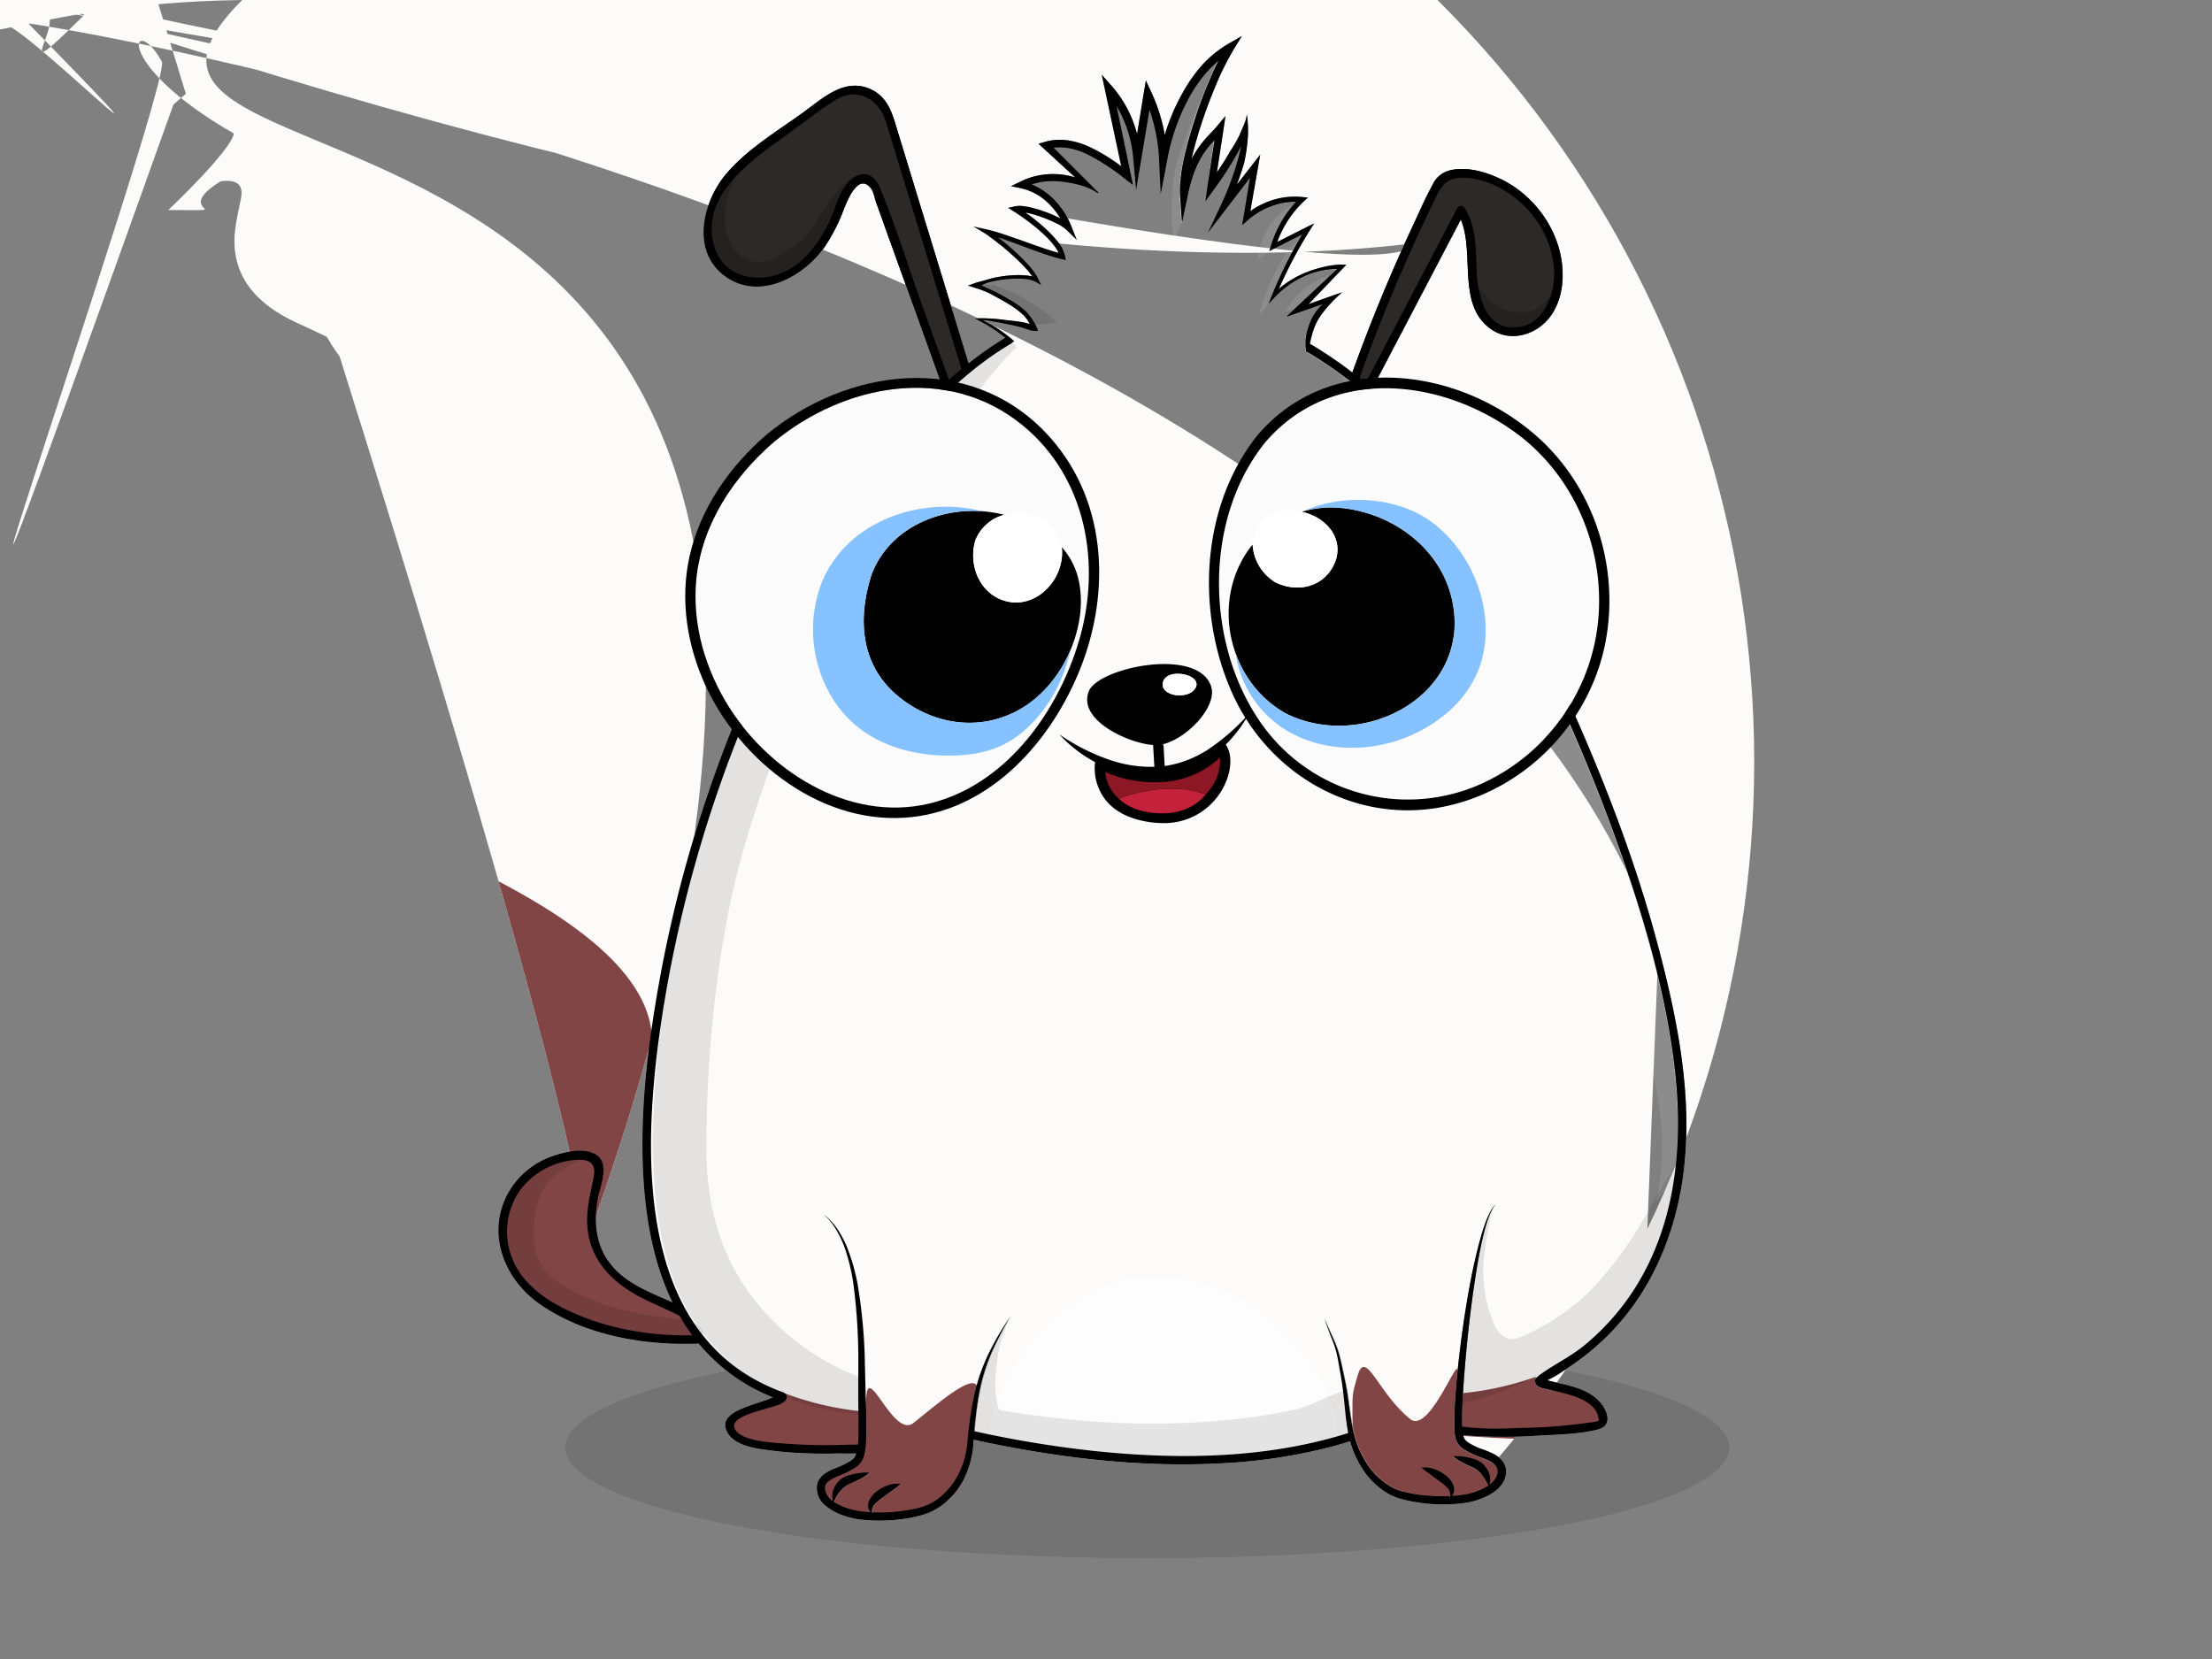 <!--  ~ Copyright (C) 2018 Baidu, Inc. All Rights Reserved.  --><svg viewBox="0 0 640 480" xmlns="http://www.w3.org/2000/svg"><rect x="0" y="0" width="640" height="480" fill="#808080" stroke="none"/>    <g id="back-ground-cl">        <rect fill="none" width="640" height="480" />        <ellipse opacity="0.1" cx="331.93" cy="418.82" rx="168.39" ry="32.01"/>    </g>    <g id="body">        <defs>            <clipPath id="outline">                <path fill="none"  d="M278.16,106.75q-6.77-22.12-13.52-44.26-4.15-13.56-8.3-27.13c-2.11-6.9-8.48-10.44-15-6.21-5.42,3.53-10.56,7.58-15.81,11.35-9.7,7-23.06,17.06-18.87,30.91,2.36,7.77,10.46,10.35,17.73,8.19s12.08-8.49,15.34-15.06c2.11-4.26,3.4-11.59,8.33-13.74,2.93-1.27,5.23.55,6.36,3.22,4.63,11,8.12,22.58,12.15,33.78l7.95,22.11C275.73,108.83,276.93,107.77,278.16,106.75Z"/><path fill="none"  d="M421.65,60.19a1.24,1.24,0,0,1,2.12,0c3.37,5.46,3.22,11.64,3.45,17.85.24,6.48,2,16.51,10.37,16.71,8.83.21,12.49-9.36,12.06-16.73A28.72,28.72,0,0,0,441,59.61c-4.69-4.65-11.53-8.35-18.3-8.18-5.23.13-6.35,3.75-8.3,7.77q-2.7,5.55-5.26,11.17-8.73,19.16-15.82,39l1.77,1.45Z"/><path fill="none"  d="M466.81,241c-8.75-24-19.52-47.32-30.95-70.2-9.38-18.76-19.27-36.34-34.49-51.07a126.38,126.38,0,0,0-22.77-17.59l-.76-.32a14.18,14.18,0,0,1,.61-7.09,15,15,0,0,1,4.11-6.63l-9.42,3.3-1,.37.69-.78,14-13.09a23.71,23.71,0,0,0-9.49,2.09A27.22,27.22,0,0,0,368.84,86L367,87.93l1-2.46a127.21,127.21,0,0,1,8.76-17.61L368.67,72l-1.45.74.48-1.56a32.61,32.61,0,0,1,7.23-12.73,20,20,0,0,0-6.59,1.1,22.15,22.15,0,0,0-7.22,4.18l-1.74,1.49.38-2.27,1.89-11.4-6.81,8.88-5.42,7.06,3.8-8.06A85.18,85.18,0,0,0,358,46.68c.41-1.47.78-3,1.08-4.43-.43.89-.88,1.76-1.36,2.61a99.06,99.06,0,0,1-6.47,9.94l-2.54,3.52.61-4.3,1.94-13.4c-.46.49-.91,1-1.34,1.5a24.7,24.7,0,0,0-3,4.45,30,30,0,0,0-2.06,5,47.27,47.27,0,0,0-1.35,5.3l-1.64,7.75-.56-7.87a28.91,28.91,0,0,1,.27-5.91c.25-1.92.62-3.81,1-5.68.85-3.74,1.92-7.41,3.13-11s2.55-7.19,4-10.7c.84-1.95,1.72-3.89,2.68-5.8a35.34,35.34,0,0,0-3.1,3A42.17,42.17,0,0,0,344,28.33a59.86,59.86,0,0,0-6.27,17.82l-1.91,10L335.35,46a49.48,49.48,0,0,0-2.77-14.16l-2.34,14L328.71,55l-.83-9.25a35.74,35.74,0,0,0-2.47-10.29,33.22,33.22,0,0,0-2.36-4.74l4.17,19.86.62,2.94-2.39-1.82a62.81,62.81,0,0,0-10.7-7,21.62,21.62,0,0,0-5.86-1.91,14.36,14.36,0,0,0-4-.07l13,13-.34.13c-2.93-2.14-7.42-3-11-3.38a19.67,19.67,0,0,0-8,.84,19.3,19.3,0,0,1,5.95,3.9A23.19,23.19,0,0,1,310,65.46l1.59,4-3.1-3a13.24,13.24,0,0,0-3.21-2c-1.2-.58-2.44-1.1-3.7-1.56a36.17,36.17,0,0,0-3.85-1.17l-.94-.2c.53.39,1.07.77,1.59,1.17q2,1.52,3.84,3.19a34.15,34.15,0,0,1,3.5,3.61,10.7,10.7,0,0,1,2.48,4.65l.21,1.13L307.27,75a54,54,0,0,1-5.67-1.71c-1.85-.64-3.68-1.32-5.5-2s-3.65-1.34-5.48-2l-1.85-.62,1.05.81c1.35,1.08,2.67,2.2,3.94,3.37s2.51,2.39,3.67,3.68a18.29,18.29,0,0,1,3.05,4.34l.74,1.58-1.53-.89a9.51,9.51,0,0,0-3.94-.9,30.48,30.48,0,0,0-4.27.09,31.8,31.8,0,0,0-4.23.66A11.1,11.1,0,0,0,284,82.56c1.23.71,2.59,1.17,3.86,1.81s2.78,1.47,4.12,2.28a27.23,27.23,0,0,1,4.61,3.19,15.66,15.66,0,0,1,3.64,5.56l.09.33-.33,0c-1.62.16-3.25-.7-4.78-1.1-2.66-.69-5.38-1.22-8.09-1.67a12,12,0,0,0-2.73-.31,35.48,35.48,0,0,1,6.05,3.62c1.05.8,2.05,1.56,3,2.42a4,4,0,0,0-.68.54c-19.9,11.79-34.37,30.71-46.64,49.91A378.41,378.41,0,0,0,193.34,283.4c-1.64,9-3,18.1-3.92,27.24-3,30.7-1.69,71.26,28.8,88.4a60.34,60.34,0,0,0,7.14,3.36c.56.22,1.79.47,2.09,1.17.51,1.23-.33,1.87-1.28,2.44-2.47,1.52-14.64,3.2-13.73,6.91,1.05,4.22,11.95,4.53,15.05,4.78a151.16,151.16,0,0,0,18.06.28c.73,0,1.67,0,2.61,0,.18-1.79.18-3.65.21-5.55l0-1.47a14.09,14.09,0,0,0,0-1.44l-.05-2.84c-.08-3.88,0-7.74,0-11.6a168.06,168.06,0,0,0-1.34-23,56,56,0,0,0-2.63-11.17,30.71,30.71,0,0,0-2.46-5.18,18.1,18.1,0,0,0-3.66-4.43,18.11,18.11,0,0,1,4,4.23,30.25,30.25,0,0,1,2.76,5.14,56.75,56.75,0,0,1,3.21,11.21,152.87,152.87,0,0,1,2.06,23.17l.29,11.57.09,3a14,14,0,0,1,0,1.45l0,1.43c0,1.91,0,3.87-.14,5.88a14.39,14.39,0,0,1-.56,3.09,5.8,5.8,0,0,1-2.06,2.88,24.24,24.24,0,0,1-5.42,2.74c-1.7.72-3.35,1.63-3.64,2.81a3.17,3.17,0,0,0-.07,1,4.63,4.63,0,0,0,.27,1,5,5,0,0,0,1.39,1.86c.21.19.44.35.67.52a5.49,5.49,0,0,1,.23-3.5,6.65,6.65,0,0,1,2.74-3.24,8.31,8.31,0,0,1,1.93-.76,12,12,0,0,1,1.85-.43,15,15,0,0,1,3.82-.26,16,16,0,0,1-3.21,2.08c-.54.29-1.17.53-1.65.78s-1.08.43-1.48.69a8.54,8.54,0,0,0-2.32,2.07,11.07,11.07,0,0,0-1.72,3.09l.24-.2a15.89,15.89,0,0,0,3.52,1.69,22.15,22.15,0,0,0,2.65.74,23.31,23.31,0,0,0,2.73.38c.51,0,1,.07,1.55.1a2.64,2.64,0,0,1-.64-1.2,3.62,3.62,0,0,1,.21-2.08,7.35,7.35,0,0,1,2.46-2.89,10.63,10.63,0,0,1,3.17-1.64,8,8,0,0,1,3.57-.36c-.94.8-1.84,1.44-2.71,2.08l-2.57,1.88a15.84,15.84,0,0,0-2.25,1.88,3.13,3.13,0,0,0-.68,1.13,2.54,2.54,0,0,0-.07,1.56l.3-.31a48.48,48.48,0,0,0,8.93-.45c.93-.13,1.86-.29,2.78-.49a21.88,21.88,0,0,0,2.68-.7,15.61,15.61,0,0,0,4.73-2.55,21.29,21.29,0,0,0,6.43-8.84,24.19,24.19,0,0,0,1.47-5.36c.12-.9.22-1.86.31-2.84s.19-1.92.31-2.89a88.55,88.55,0,0,1,2-11.5c1.86-7.61,5.63-14.56,9.95-20.93a107.28,107.28,0,0,0-5.31,10.27c-.78,1.75-1.43,3.56-2,5.38a55.77,55.77,0,0,0-1.43,5.55,90.38,90.38,0,0,0-1.54,11.39l0,.51a319.3,319.3,0,0,0,34.88,5.73c21.78,2.27,44.26,2.25,65.63-3.06,2.56-.64,5.11-1.35,7.63-2.16,0-.29-.11-.59-.16-.89-.64-3.69-.84-7.39-1.29-11-.22-1.81-.53-3.63-.82-5.45s-.58-3.64-1-5.42a31.69,31.69,0,0,0-1.75-5.19c-.66-1.73-1.28-3.46-1.88-5.21.71,1.7,1.44,3.39,2.22,5.06a31.87,31.87,0,0,1,2,5.18c.49,1.8.86,3.61,1.25,5.41s.78,3.6,1.09,5.44c.61,3.67.94,7.34,1.68,10.89a32.93,32.93,0,0,0,1.5,5.16,28,28,0,0,0,2.45,4.74,20.4,20.4,0,0,0,7.57,7.12,12.42,12.42,0,0,0,1.18.52l.59.24.62.18c.81.25,1.72.44,2.59.62a45.42,45.42,0,0,0,5.34.74,52,52,0,0,0,6,.1l.29.31a2.54,2.54,0,0,0-.06-1.56,3.35,3.35,0,0,0-.69-1.14,15.28,15.28,0,0,0-2.25-1.87L414,426.7c-.88-.64-1.78-1.28-2.72-2.08a8.25,8.25,0,0,1,3.57.36,10.89,10.89,0,0,1,3.17,1.65,7.13,7.13,0,0,1,2.46,2.89,3.43,3.43,0,0,1,.21,2.07,2.49,2.49,0,0,1-.64,1.21,38.72,38.72,0,0,0,3.93-.41,20.2,20.2,0,0,0,4.95-1.61,13,13,0,0,0,1.59-.89l.23.19A11.38,11.38,0,0,0,429,427a8.36,8.36,0,0,0-2.32-2.06c-.39-.26-1-.44-1.47-.69s-1.11-.5-1.65-.78a15.41,15.41,0,0,1-3.22-2.09,16,16,0,0,1,3.82.26,15,15,0,0,1,1.86.43,8.76,8.76,0,0,1,1.92.77,6.57,6.57,0,0,1,2.74,3.23,5.47,5.47,0,0,1,.23,3.54,6.65,6.65,0,0,0,1.73-1.79,4,4,0,0,0,.62-2,2.58,2.58,0,0,0-.13-.94,2.28,2.28,0,0,0-.46-.81c-.87-1-2.58-1.72-4.25-2.36a21.43,21.43,0,0,1-5.27-2.56A6.92,6.92,0,0,1,422,418a5.89,5.89,0,0,1-.5-.76,4.06,4.06,0,0,1-.33-.87,8.37,8.37,0,0,1-.27-1.53c-.06-.5-.09-1-.1-1.46a108.76,108.76,0,0,1,.42-11.18c.28-3.69.66-7.37,1.1-11,.88-7.34,2-14.65,3.42-21.9.74-3.62,1.55-7.23,2.55-10.79a55,55,0,0,1,1.71-5.28,24,24,0,0,1,1.15-2.53,8,8,0,0,1,.72-1.19,6,6,0,0,1,.92-1,5.2,5.2,0,0,0-.84,1.09,8.72,8.72,0,0,0-.64,1.21,24.1,24.1,0,0,0-1,2.57c-.57,1.75-1,3.53-1.44,5.32-.81,3.58-1.44,7.21-2,10.84-1.14,7.27-2,14.58-2.69,21.89-.34,3.66-.63,7.33-.87,11-.2,3.47-.38,7-.26,10.4,5.77.81,11.82.57,17.6.38a150.35,150.35,0,0,0,19.08-1.51c.7-.12,2.17-.13,2.76-.58l.2-.06c-.26-.26-.37-1.44-.43-1.63-1-2.88-4.09-4.39-6.77-5.36a73.15,73.15,0,0,0-7.7-2c-1-.25-2.88-.48-3.44-1.56-.7-1.32.32-2,1.29-2.74,4.15-3,8.75-5.14,12.76-8.44a70.07,70.07,0,0,0,17.75-22c8.68-16.79,10.49-36.32,8.65-54.91C482.41,288,475.14,263.84,466.81,241Z"/><path fill="none"  d="M196.62,380.68c-2.93-1.42-5.87-2.78-8.87-4.16-11.35-5.22-19.16-13.51-17.68-26.65.35-3.15,1.11-6.22,1.73-9.33.9-4.56-2.1-5.33-5.86-4.89A22.17,22.17,0,0,0,150.77,344a20.79,20.79,0,0,0-3,18.9c2.34,7.18,8.32,12.06,14.84,15.4,11.5,5.89,24.77,8.31,37.72,8-.78-1.06-1.54-2.13-2.25-3.24C197.57,382.3,197.09,381.49,196.62,380.68Z"/><path d="M479.83,274.08c-6.65-25.19-16.15-49.55-26.89-73.26-5.39-11.91-11.11-23.66-17-35.33-5-9.85-9.95-19.59-16.44-28.55A142,142,0,0,0,397,112.41l25.65-48.94c4.21,10-1.41,25.13,9.14,32,4.31,2.79,9.83,2,13.82-1,4.54-3.38,6.4-9.09,6.48-14.56.18-11.39-6.91-22.33-16.89-27.58-4.51-2.38-10.68-4.32-15.79-3a7.3,7.3,0,0,0-4.85,4c-2.07,3.75-3.79,7.74-5.6,11.61q-9.81,21-17.68,42.85A121,121,0,0,0,379,99.46a27.67,27.67,0,0,1,1.4-5c1.29-3.31,4.55-6.82,7.17-9.21l.73-.66-2.24.75L378.61,88,389,77.15l.52-.57-.78,0c-3.64-.16-8.35,1.15-11.7,2.59A28.23,28.23,0,0,0,370,83.59a130.71,130.71,0,0,1,9-17l1.23-1.94-2.06,1L369.56,70a30.34,30.34,0,0,1,7.62-11.7l1.22-1.14L376.73,57a21.33,21.33,0,0,0-8.9,1,23.46,23.46,0,0,0-6.07,3.08L364,48.28l.62-3.53-2.21,2.83-4.56,5.84c.77-2,1.48-4.09,2.09-6.18a46.75,46.75,0,0,0,1-6.39,29.51,29.51,0,0,0-.17-7.61l-.07.06c-.14,1.8-1.33,3.9-2,5.66a40.54,40.54,0,0,1-2.82,4.88c-1.16,2.07-2.44,4.07-3.79,6L354,37.42l.56-3.85-2.49,3c-1.11,1.32-2.52,2.64-3.76,4.13A28.16,28.16,0,0,0,345,45.54c-.08.17-.16.34-.25.5,0-.13.06-.25.08-.38.84-3.65,1.9-7.25,3.09-10.81s2.54-7.08,4-10.52a79.57,79.57,0,0,1,5-10l2.4-3.92-4,2.31a32.39,32.39,0,0,0-7.72,6.35A44.24,44.24,0,0,0,342,27.18,59.21,59.21,0,0,0,337,39.05a49.39,49.39,0,0,0-3.81-12.2l-1.66-3.57-.64,3.88L329,38.76a38.29,38.29,0,0,0-1.4-4.2,33.87,33.87,0,0,0-5.91-9.65l-2.92-3.29.92,4.3,4.73,22.19a55.08,55.08,0,0,0-8.71-5.38,23.61,23.61,0,0,0-6.48-2.08,15.85,15.85,0,0,0-6.91.4l-1.84.55,1.41,1.29,9.18,8.43a22.92,22.92,0,0,0-4.27-.86,21.45,21.45,0,0,0-11.66,2.12l-2.61,1.3,2.85.58a16.39,16.39,0,0,1,7.81,4.21,20.4,20.4,0,0,1,3.57,4.48l-.7-.34a41,41,0,0,0-3.9-1.61,38.58,38.58,0,0,0-4-1.19,20.37,20.37,0,0,0-2.12-.37,7,7,0,0,0-2.36.06l-2,.45,1.73,1.09a61.55,61.55,0,0,1,7.74,5.81,32.94,32.94,0,0,1,3.37,3.42,11.89,11.89,0,0,1,1.79,2.71c-1.4-.37-2.81-.83-4.21-1.3-1.83-.62-3.66-1.27-5.49-1.93s-3.66-1.31-5.51-1.94a55.51,55.51,0,0,0-5.68-1.66l-3.8-.83,3.32,2A45.65,45.65,0,0,1,289,70.51c1.33,1,2.64,2.14,3.9,3.28s2.49,2.31,3.63,3.55A23.78,23.78,0,0,1,298.72,80l-.68-.15a18.92,18.92,0,0,0-2.24-.24,30.86,30.86,0,0,0-4.41.16,31.87,31.87,0,0,0-4.35.74c-1.43.37-2.32.69-4.45,1.22l-2.52.9,3.14,1a23,23,0,0,1,4,1.73c1.45.79,2.9,1.57,4.31,2.42a26.8,26.8,0,0,1,4,2.85,9.4,9.4,0,0,1,2.42,3.14c-2.32-.81-4.93-.88-7.36-1.23a53.72,53.72,0,0,0-8.11-.45l-.54.06.49.24A46.41,46.41,0,0,1,289.87,97l.94.72a101.46,101.46,0,0,0-10.59,7.4L267.71,64.17q-3.91-12.8-7.82-25.58c-1.57-5.12-2.68-10.34-8-12.77-7.71-3.51-14.08,2.88-19.88,7-7.41,5.32-15.7,10.32-21.69,17.24-6.92,8-10.59,22.53-.54,29.85s23.15,0,29.16-9A53.46,53.46,0,0,0,243.58,62c.8-1.89,4.35-12.85,8.49-7.4.71.94,1,2.76,1.38,3.85l7.23,20.11q6,16.58,11.92,33.14-3.18,3-6.16,6.25c-16.17,17.59-28.77,38.77-39.66,59.93A380.5,380.5,0,0,0,199.38,247q-5.07,17.64-8.4,35.73c-3.23,17.74-5.58,35.83-5,53.9.46,13.65,2.6,27.82,8.62,40.21-4.48-2-9.1-3.77-13.16-6.63-8.12-5.72-10.17-13.81-8.51-23.25.68-3.85,3.83-10.5-.78-13.05-3.39-1.89-8.56-.64-12,.52a23.42,23.42,0,0,0-13.37,11.2c-6,11.58-.81,24.5,9.31,31.61,12.87,9.05,30.28,12.14,46.07,11.48a52.94,52.94,0,0,0,11.86,10.63,51.63,51.63,0,0,0,5.61,3.19c.92.45,1.86.88,2.81,1.28a4.57,4.57,0,0,0,.77.33l.32.13c-.7.31-1.41.64-1.61.71-1.72.58-3.45,1.11-5.16,1.74-3.31,1.21-8.83,3.24-6.29,7.78,2.22,4,8.87,4.65,12.79,5.17a124.8,124.8,0,0,0,19.33.81c1.31,0,3.18.1,5.08,0,0,.05,0,.11,0,.16a2.91,2.91,0,0,1-.47,1,4.1,4.1,0,0,1-.81.8,23.89,23.89,0,0,1-4.91,2.4,16.12,16.12,0,0,0-2.78,1.45,6.82,6.82,0,0,0-1.31,1.18,4.91,4.91,0,0,0-.92,1.7,6.42,6.42,0,0,0,2.28,6.39,15.83,15.83,0,0,0,5.47,3,22.79,22.79,0,0,0,2.94.8,26.63,26.63,0,0,0,3,.41A48.88,48.88,0,0,0,262,439.4c1-.15,1.95-.34,2.91-.55a27.6,27.6,0,0,0,2.91-.81,17.77,17.77,0,0,0,5.36-3,22.71,22.71,0,0,0,6.87-9.81,26,26,0,0,0,1.44-5.82c.11-1,.18-1.93.24-2.86l1.47.34c22.8,4.87,46.3,7.72,69.64,6.53a157.88,157.88,0,0,0,31.41-4.58c2.14-.55,4.26-1.17,6.36-1.84a28.73,28.73,0,0,0,3.19,7.35,21.75,21.75,0,0,0,8.2,8c.44.21.88.45,1.34.62l.69.28.7.23c1,.3,1.84.5,2.77.71a50.48,50.48,0,0,0,5.6.86,45.91,45.91,0,0,0,11.34-.32A23.31,23.31,0,0,0,430,433a14.24,14.24,0,0,0,2.58-1.55,8.4,8.4,0,0,0,2.19-2.32,6.45,6.45,0,0,0,1-3.22,4.9,4.9,0,0,0-1.17-3.36A8.07,8.07,0,0,0,432,420.6a28.21,28.21,0,0,0-2.66-1.13,19.14,19.14,0,0,1-4.68-2.19,5.08,5.08,0,0,1-.78-.75,2.27,2.27,0,0,1-.43-.81c0-.15-.07-.33-.11-.51l1.14.11a144.17,144.17,0,0,0,21,0c5.55-.29,11.51-.39,16.93-1.76,4.07-1,2.93-5.13.61-7.82-3.56-4.12-9.52-4.95-14.5-6.16a6.72,6.72,0,0,1-.76-.25,2,2,0,0,1,.3-.17,31.11,31.11,0,0,0,4.23-2.5,75.31,75.31,0,0,0,11.36-8.75c13.52-12.65,21-30.05,23.41-48.23C489.87,317.65,485.45,295.36,479.83,274.08,409.17,70.37q2.56-5.61,5.26-11.17c1.95-4,3.07-7.64,8.3-7.77,6.77-.17,13.61,3.53,18.3,8.18A28.72,28.72,0,0,1,449.65,78c.43,7.37-3.23,16.94-12.06,16.73-8.33-.2-10.13-10.23-10.37-16.71-.23-6.21-.08-12.39-3.45-17.85a1.24,1.24,0,0,0-2.12,0l-26.53,50.62-1.77-1.45Q400.46,89.56,409.17,70.37,266.6,87.8c-4-11.2-7.52-22.81-12.15-33.78-1.13-2.67-3.43-4.49-6.36-3.22-4.93,2.15-6.22,9.48-8.33,13.74-3.26,6.57-8,12.89-15.34,15.06s-15.37-.42-17.73-8.19c-4.19-13.85,9.17-23.94,18.87-30.91,5.25-3.77,10.39-7.82,15.81-11.35,6.49-4.23,12.86-.69,15,6.21q4.16,13.57,8.3,27.13,6.75,22.12,13.52,44.26c-1.23,1-2.43,2.08-3.61,3.16,-104,290.49c-6.52-3.34-12.5-8.22-14.84-15.4a20.79,20.79,0,0,1,3-18.9,22.17,22.17,0,0,1,15.17-8.34c3.76-.44,6.76.33,5.86,4.89-.62,3.11-1.38,6.18-1.73,9.33-1.48,13.14,6.33,21.43,17.68,26.65,3,1.38,5.94,2.74,8.87,4.16.47.81.95,1.62,1.45,2.42.71,1.11,1.47,2.18,2.25,3.24C187.37,386.6,174.1,384.18,162.6,378.29,313.57-11.05a70.07,70.07,0,0,1-17.75,22c-4,3.3-8.61,5.45-12.76,8.44-1,.7-2,1.42-1.29,2.74.56,1.08,2.41,1.31,3.44,1.56a73.15,73.15,0,0,1,7.7,2c2.68,1,5.74,2.48,6.77,5.36.06.19.17,1.37.43,1.63l-.2.06c-.59.45-2.06.46-2.76.58a150.35,150.35,0,0,1-19.08,1.51c-5.78.19-11.83.43-17.6-.38-.12-3.41.06-6.93.26-10.4.24-3.66.53-7.33.87-11,.7-7.31,1.55-14.62,2.69-21.89.56-3.63,1.19-7.26,2-10.84.41-1.79.87-3.57,1.44-5.32a24.1,24.1,0,0,1,1-2.57,8.72,8.72,0,0,1,.64-1.21,5.2,5.2,0,0,1,.84-1.09,6,6,0,0,0-.92,1,8,8,0,0,0-.72,1.19,24,24,0,0,0-1.15,2.53,55,55,0,0,0-1.71,5.28c-1,3.56-1.81,7.17-2.55,10.79-1.43,7.25-2.54,14.56-3.42,21.9-.44,3.67-.82,7.35-1.1,11a108.76,108.76,0,0,0-.42,11.18c0,.47,0,1,.1,1.46a8.37,8.37,0,0,0,.27,1.53,4.06,4.06,0,0,0,.33.87,5.89,5.89,0,0,0,.5.76,6.92,6.92,0,0,0,1.19,1.17,21.43,21.43,0,0,0,5.27,2.56c1.67.64,3.38,1.33,4.25,2.36a2.28,2.28,0,0,1,.46.81,2.58,2.58,0,0,1,.13.94,4,4,0,0,1-.62,2,6.65,6.65,0,0,1-1.73,1.79,5.47,5.47,0,0,0-.23-3.54,6.57,6.57,0,0,0-2.74-3.23,8.76,8.76,0,0,0-1.92-.77,15,15,0,0,0-1.86-.43,16,16,0,0,0-3.82-.26,15.41,15.41,0,0,0,3.22,2.09c.54.28,1.16.53,1.65.78s1.08.43,1.47.69A8.36,8.36,0,0,1,429,427a11.38,11.38,0,0,1,1.73,3.09l-.23-.19a13,13,0,0,1-1.59.89,20.2,20.2,0,0,1-4.95,1.61,38.72,38.72,0,0,1-3.93.41,2.49,2.49,0,0,0,.64-1.21,3.43,3.43,0,0,0-.21-2.07,7.13,7.13,0,0,0-2.46-2.89,10.89,10.89,0,0,0-3.17-1.65,8.25,8.25,0,0,0-3.57-.36c.94.8,1.84,1.44,2.72,2.08l2.56,1.89a15.28,15.28,0,0,1,2.25,1.87,3.35,3.35,0,0,1,.69,1.14,2.54,2.54,0,0,1,.06,1.56l-.29-.31a52,52,0,0,1-6-.1,45.42,45.42,0,0,1-5.34-.74c-.87-.18-1.78-.37-2.59-.62l-.62-.18-.59-.24a12.42,12.42,0,0,1-1.18-.52,20.4,20.4,0,0,1-7.57-7.12,28,28,0,0,1-2.45-4.74,32.93,32.93,0,0,1-1.5-5.16c-.74-3.55-1.07-7.22-1.68-10.89-.31-1.84-.71-3.64-1.09-5.44s-.76-3.61-1.25-5.41a31.87,31.87,0,0,0-2-5.18c-.78-1.67-1.51-3.36-2.22-5.06.6,1.75,1.22,3.48,1.88,5.21a31.69,31.69,0,0,1,1.75,5.19c.39,1.78.67,3.6,1,5.42s.6,3.64.82,5.45c.45,3.62.65,7.32,1.29,11,.05.3.11.6.16.89-2.52.81-5.07,1.52-7.63,2.16-21.37,5.31-43.85,5.33-65.63,3.06a319.3,319.3,0,0,1-34.88-5.73l0-.51a90.38,90.38,0,0,1,1.54-11.39,55.77,55.77,0,0,1,1.43-5.55c.61-1.82,1.26-3.63,2-5.38A107.28,107.28,0,0,1,292.25,381c-4.32,6.37-8.09,13.32-9.95,20.93a88.55,88.55,0,0,0-2,11.5c-.12,1-.23,1.93-.31,2.89s-.19,1.94-.31,2.84a24.19,24.19,0,0,1-1.47,5.36,21.29,21.29,0,0,1-6.43,8.84,15.61,15.61,0,0,1-4.73,2.55,21.88,21.88,0,0,1-2.68.7c-.92.2-1.85.36-2.78.49a48.48,48.48,0,0,1-8.93.45l-.3.31a2.54,2.54,0,0,1,.07-1.56,3.13,3.13,0,0,1,.68-1.13,15.84,15.84,0,0,1,2.25-1.88l2.57-1.88c.87-.64,1.77-1.28,2.71-2.08a8,8,0,0,0-3.57.36,10.63,10.63,0,0,0-3.17,1.64,7.35,7.35,0,0,0-2.46,2.89,3.62,3.62,0,0,0-.21,2.08,2.64,2.64,0,0,0,.64,1.2c-.52,0-1-.05-1.55-.1a23.31,23.31,0,0,1-2.73-.38,22.15,22.15,0,0,1-2.65-.74,15.89,15.89,0,0,1-3.52-1.69l-.24.2a11.07,11.07,0,0,1,1.72-3.09,8.54,8.54,0,0,1,2.32-2.07c.4-.26,1-.44,1.48-.69s1.11-.49,1.65-.78a16,16,0,0,0,3.21-2.08,15,15,0,0,0-3.82.26,12,12,0,0,0-1.85.43,8.31,8.31,0,0,0-1.93.76,6.65,6.65,0,0,0-2.74,3.24,5.49,5.49,0,0,0-.23,3.5c-.23-.17-.46-.33-.67-.52A5,5,0,0,1,239,431.9a4.63,4.63,0,0,1-.27-1,3.17,3.17,0,0,1,.07-1c.29-1.18,1.94-2.09,3.64-2.81a24.24,24.24,0,0,0,5.42-2.74,5.8,5.8,0,0,0,2.06-2.88,14.39,14.39,0,0,0,.56-3.09c.18-2,.14-4,.14-5.88l0-1.43a14,14,0,0,0,0-1.45l-.09-3-.29-11.57a152.87,152.87,0,0,0-2.06-23.17A56.75,56.75,0,0,0,245,360.67a30.25,30.25,0,0,0-2.76-5.14,18.11,18.11,0,0,0-4-4.23,18.1,18.1,0,0,1,3.66,4.43,30.71,30.71,0,0,1,2.46,5.18A56,56,0,0,1,247,372.08a168.06,168.06,0,0,1,1.34,23c0,3.86,0,7.72,0,11.6l.05,2.84a14.09,14.09,0,0,1,0,1.44l0,1.47c0,1.9,0,3.76-.21,5.55-.94,0-1.88,0-2.61,0a151.16,151.16,0,0,1-18.06-.28c-3.1-.25-14-.56-15.05-4.78-.91-3.71,11.26-5.39,13.73-6.91,1-.57,1.79-1.21,1.28-2.44-.3-.7-1.53-.95-2.09-1.17a60.34,60.34,0,0,1-7.14-3.36c-30.49-17.14-31.79-57.7-28.8-88.4.89-9.14,2.28-18.21,3.92-27.24a378.41,378.41,0,0,1,52.77-134.23c12.27-19.2,26.74-38.12,46.64-49.91a4,4,0,0,1,.68-.54c-.94-.86-1.94-1.62-3-2.42a35.48,35.48,0,0,0-6.05-3.62,12,12,0,0,1,2.73.31c2.71.45,5.43,1,8.09,1.67,1.53.4,3.16,1.26,4.78,1.1l.33,0-.09-.33a15.66,15.66,0,0,0-3.64-5.56A27.23,27.23,0,0,0,292,86.65c-1.34-.81-2.72-1.57-4.12-2.28s-2.63-1.1-3.86-1.81a11.1,11.1,0,0,1,3.25-1.13,31.8,31.8,0,0,1,4.23-.66,30.48,30.48,0,0,1,4.27-.09,9.51,9.51,0,0,1,3.94.9l1.53.89-.74-1.58a18.29,18.29,0,0,0-3.05-4.34c-1.16-1.29-2.39-2.51-3.67-3.68s-2.59-2.29-3.94-3.37l-1.05-.81,1.85.62c1.83.64,3.65,1.31,5.48,2s3.65,1.35,5.5,2A54,54,0,0,0,307.27,75l1.12.26-.21-1.13a10.7,10.7,0,0,0-2.48-4.65,34.15,34.15,0,0,0-3.5-3.61q-1.86-1.68-3.84-3.19c-.52-.4-1.06-.78-1.59-1.17l.94.2a36.17,36.17,0,0,1,3.85,1.17c1.26.46,2.5,1,3.7,1.56a13.24,13.24,0,0,1,3.21,2l3.1,3-1.59-4a23.19,23.19,0,0,0-5.48-8.19,19.3,19.3,0,0,0-5.95-3.9,19.67,19.67,0,0,1,8-.84c3.61.36,8.1,1.24,11,3.38l.34-.13-13-13a14.36,14.36,0,0,1,4,.07,21.62,21.62,0,0,1,5.86,1.91,62.81,62.81,0,0,1,10.7,7l2.39,1.82-.62-2.94L323.05,30.7a33.22,33.22,0,0,1,2.36,4.74,35.74,35.74,0,0,1,2.47,10.29l.83,9.25,1.53-9.17,2.34-14A49.48,49.48,0,0,1,335.35,46l.48,10.21,1.91-10A59.86,59.86,0,0,1,344,28.33a42.17,42.17,0,0,1,5.41-7.68,35.34,35.34,0,0,1,3.1-3c-1,1.91-1.84,3.85-2.68,5.8q-2.25,5.27-4,10.7c-1.21,3.62-2.28,7.29-3.13,11-.42,1.87-.79,3.76-1,5.68a28.91,28.91,0,0,0-.27,5.91l.56,7.87,1.64-7.75a47.27,47.27,0,0,1,1.35-5.3,30,30,0,0,1,2.06-5,24.7,24.7,0,0,1,3-4.45c.43-.52.88-1,1.34-1.5L349.34,54l-.61,4.3,2.54-3.52a99.06,99.06,0,0,0,6.47-9.94c.48-.85.93-1.72,1.36-2.61-.3,1.48-.67,3-1.08,4.43a85.18,85.18,0,0,1-4.8,12.72l-3.8,8.06,5.42-7.06,6.81-8.88-1.89,11.4-.38,2.27,1.74-1.49a22.15,22.15,0,0,1,7.22-4.18,20,20,0,0,1,6.59-1.1,32.61,32.61,0,0,0-7.23,12.73l-.48,1.56,1.45-.74,8.09-4.11A127.21,127.21,0,0,0,368,85.47l-1,2.46L368.84,86a27.22,27.22,0,0,1,8.57-6.08,23.71,23.71,0,0,1,9.49-2.09l-14,13.09-.69.78,1-.37,9.42-3.3a15,15,0,0,0-4.11,6.63,14.18,14.18,0,0,0-.61,7.09l.76.32a126.38,126.38,0,0,1,22.77,17.59c15.22,14.73,25.11,32.31,34.49,51.07,11.43,22.88,22.2,46.15,30.95,70.2,8.33,22.89,15.6,47.06,18,71.38C486.66,330.92,484.85,350.45,476.17,367.24Z"/>            </clipPath>        </defs>        <g clip-path="url(#outline)">            <rect fill="#FCFBFA" width="640" height="480" />        </g>    </g>    <g id="pattern">        <g clip-path="url(#outline)">            <path fill="#824545"  d="M463.35,410.47a10.31,10.31,0,0,0-1.64-3.79,15.21,15.21,0,0,0-6.27-4.05c-2.31-.86-4.91-1.05-7.32-1.69-.9-.23-2.9-.63-3.48-1.44-.13-.19-.45-1.09-.17-1.19a89.16,89.16,0,0,1-22.93,4.92c.19-2.28-.1-4.51.08-6.09.73-6.3-8,17.9-13.58,13.45C398.7,403.1,395.12,390,392.81,398c-1.6,5.48-1.49,5.24-1.5,10.91,0,5.11.5,13,3.82,17.17,1.61,2,4.37,4.91,6.62,6.15,5.45,3,11.06,3.2,17.29,3.2,5,0,10.48-1.29,13.54-5.27.47-.62,2.43-3.74,2.5-4.52.19-2.09-3.58-3.56-5.47-4.48-2.6-1.26-5.14-1.41-5.94-4.18-.43-1.52-1.35-2.8-1.46-4.38,0-.69-.51-4.46-.75-8.36a8,8,0,0,1-.25,6.64c-.23.4-.91,1.59-.55,1.87a8.42,8.42,0,0,1,.53,2.66c7,.22,13.87,1,20.86.84,3.7-.11,7.4-.37,11.08-.79,2.65-.3,5.31-.64,8-1C462.23,414.25,463.58,411.87,463.35,410.47Z"/><g opacity="0.1" ><path d="M198.15,383.33l.91-.69c-.78-2.45-1.15-3.47-3-3.94.59,1.4,1.21,2.79,1.88,4.14Z"/></g><path fill="#824545"  d="M264.32,411.69c-5.42,4.35-12.35-14.95-13.51-8.86a118.37,118.37,0,0,0-1.13,13.25c0,.27.46.54.44.81,0-.36-.34-.71-.24-.91.94-1.84.63-5.11.26-7.56a88.18,88.18,0,0,1-23.28-5.37s.13,1.37.07,1.52c-.26.68-2,.77-2.8,1l-2.83.9-5.6,1.7c-1.14.34-4,2.48-4,3.77s1.25,5.17,3.05,5.92a25.54,25.54,0,0,0,4.67,1.46c10.76,1.75,30.75,1.13,30.53,1.14a10.41,10.41,0,0,1,1-2.64s-.41-.11-.37-.19a18.49,18.49,0,0,1-1,3.08c-.78,2.71-4,4.3-6.54,5.53-1.85.9-5.84,2.76-5.66,4.81a13.83,13.83,0,0,0,1.88,3.69c3,3.88,9.31,4.55,14.22,4.55,6.08,0,11.06,0,16.39-2.94,2.2-1.22,5.28-2.79,6.85-4.75,3.95-4.91,4.35-13.72,5.42-20.18.76-4.57.39-5.24.74-8.13C283.84,395.3,273.25,404.53,264.32,411.69Z"/><path fill="#824545"  d="M91.08,235.72a161.12,161.12,0,0,0-21.59-2.05,203.84,203.84,0,0,0-31,2c-9,1.12-19.2.87-27.28,5.58C4,245.4,1.83,260.53,1.8,268.08L1.12,442.24c1.37,2.95,19.68,6,22.77,7s6.15-.27,9-1.43a323.37,323.37,0,0,1,142.75-22.27c2.15.16,4.45.3,6.3-.8s2.7-2.91,3.59-4.7q4.77-9.57,9.53-19.15c1.63-3.28,9.2-6,9-9.69-.19-3.11-3.52-4.84-4.89-7.57-.08-.16-.7-.6-.79-.77-.67-1.35-1.29-2.74-1.88-4.14-6.77-16.1-8.45-35-9.76-52.41-.87-11.63.72-11.19,1.81-22.79,2.47-26.12-38.2-45.65-57-54.95A143.33,143.33,0,0,0,91.08,235.72Z"/>            <g opacity="0.6" ><path fill="#FFFFFF"  d="M285.42,418.84c2.41-25.61,23.86-48.92,47.26-49.49,24.85-.61,52.31,18.62,54.82,48.11.12,1.49,1.19.46-.06,1.63-1.4,1.32-6.65,1.94-9.64,2.8-14.1,4.06-27.59,4.48-43.77,4.36-16.48-.12-33.16-4.21-48.14-7.41"/></g>        </g>    </g>    <g id="mask">        <path fill="#2d2926"  d="M275.62,111.89c1.22-1.08,2.38-2.21,3.64-3.22.16-.12,1.69-1.18,1.67-1.24q-6.62-21.63-13.22-43.26-3.91-12.8-7.82-25.58c-1.57-5.12-2.68-10.34-8-12.77-7.71-3.51-14.08,2.88-19.88,7-7.41,5.32-15.7,10.32-21.69,17.24-6.92,8-10.59,22.53-.54,29.85s23.15,0,29.16-9A53.46,53.46,0,0,0,243.58,62c.8-1.89,4.35-12.85,8.48-7.4.72.94,1,2.76,1.39,3.85l7.23,20.11,12.72,35.32a7.31,7.31,0,0,1,.61-.58c.39-.33.77-.7,1.15-1Z"/><path fill="#2d2926"  d="M435.24,52.32c-4.51-2.38-10.68-4.32-15.79-3a7.35,7.35,0,0,0-4.85,4c-2.07,3.75-3.79,7.74-5.6,11.61q-10.06,21.55-18.08,44l.36.29.76.57c.8.6,1.59,1.2,2.38,1.82s1.45,1.16,2.13,1.79l26.14-49.89c4.21,10-1.41,25.13,9.14,32,4.31,2.79,9.83,2,13.82-1,4.54-3.38,6.4-9.09,6.48-14.56C452.31,68.51,445.22,57.57,435.24,52.32Z"/><g opacity="0.1" ><path d="M485.26,334.8c.24,1.7-3.51,6.78-4.43,8.51-1.83,3.4-3.7,6.78-5.69,10.09a107.38,107.38,0,0,1-13.25,18.15A63.53,63.53,0,0,1,450.81,381a62.24,62.24,0,0,1-6.27,3.67,32.89,32.89,0,0,1-5.54,2.51c-4,1.16-6.15-2.22-7.33-5.53a39.61,39.61,0,0,1-2.34-17.57,118.4,118.4,0,0,1,2.55-14.45l-1.95,4.5c-3.07,11.15-4.59,22.6-6,34.07a4.62,4.62,0,0,0,.26,2.2,3.36,3.36,0,0,0-.88.73c-2.06,2.52-.7,11.12-.82,14.33a.69.69,0,0,0,.1.45c.15.19.45.14.69.08a107.87,107.87,0,0,0,24.5-9.45,75.86,75.86,0,0,0,24.16-21c3.2-4.32,6.1-8.64,7.9-13.7C482.91,353.11,486.53,344,485.26,334.8Z"/></g><g opacity="0.1" ><path d="M264.33,140.74c9.24-14,18-28.51,29.77-40.38A19.22,19.22,0,0,0,292.5,99C271.88,111.49,261,124.69,247,148.26c-14.46,24.32-29.82,53.26-39.83,79.35s-15,53.7-17.28,81.49c-2,24.34-2.41,58.3,14.75,78.15,10,11.58,21.42,19,39.16,21.3,2.05.26,4.13.54,6.22.83a31.3,31.3,0,0,0,.35-4.67,28.19,28.19,0,0,1-.21-3.68c0-.44-.09-.88-.15-1.3a5.3,5.3,0,0,1-.07-.88c-16.94-5.88-32-19.2-39.36-35.38-4-8.84-6.14-19-6.19-30.48-.13-27.66,3.21-61.13,10.79-87.4C226.08,207.77,242.55,173.77,264.33,140.74Z"/></g><g opacity="0.1" ><path d="M389.62,411.69c-.7-9.31.31-9.55.31-9.56-5.29,1.26-9.83,4.45-15.14,5.68a161.31,161.31,0,0,1-19.45,3c-22.06,2.28-44.43.82-66.28-2.86-1.83-5.46-1.09-11.7-.06-17.23.53-2.85,2-6.44,2.63-8.78-4.91,6.7-7.4,17.12-9.33,24.28a2.1,2.1,0,0,0-.06.51l-.88-.18v7a5,5,0,0,1-.16,1.26c1.93.42,3.82.85,5.64,1.28,14.92,5.56,32.77,6.75,48,6.87,15.68.13,34.75-1.09,45-4.91,2.87-1.06,9.13-1.63,10.49-3.06C391.6,413.72,389.74,413.3,389.62,411.69Z"/></g><g opacity="0.1" ><path d="M166.88,335.11c0,.15,3.44-.15,3.08-.06a24.73,24.73,0,0,0-8.58,4.41,13.81,13.81,0,0,0-4.42,5.2,25.81,25.81,0,0,0-2.37,9c-.58,5.34,0,10.72,3.95,14.7s9.34,6.33,14.33,8.3c7.47,2.95,15.11,4,23,4.91,3.06.34,6.73,1.18,7.67,4.11-2.74,2.09-6.43,2.37-9.88,2.3a68.75,68.75,0,0,1-41-14.75,17.88,17.88,0,0,1-4.27-4.41,15,15,0,0,1-1.84-5.34C145,354,148.54,343.13,156.09,337a13.46,13.46,0,0,1,7.88-3,4.55,4.55,0,0,1,2,.5C166.56,334.75,166.84,334.86,166.88,335.11Z"/></g><g opacity="0.1" ><path d="M283.49,82.94c0-.41,2-.52,2.29-.53,3.88-.13,14.31,5.12,20,10.92l-6.95.86a.92.92,0,0,1-.59,0,1.39,1.39,0,0,1-.44-.65c-1.13-2.65-1.09-2-3.06-3.76a35.64,35.64,0,0,0-5.62-4.14c-1.49-.78-3.95-1.56-5.43-2.34Z"/></g><g opacity="0.1" ><path d="M212.84,51a22.62,22.62,0,0,0-3.13,12.41,15.07,15.07,0,0,0,2.73,8.48,9.05,9.05,0,0,0,7.81,3.74,14.11,14.11,0,0,0,5.63-2.23A31.8,31.8,0,0,0,233,68.28a16.72,16.72,0,0,0,1.22-1.43,39.62,39.62,0,0,0,2.44-3.93,51.63,51.63,0,0,1,6.63-8.87c1.39-1.49,3.06-3,5.09-3.13,2.88-.2,5.14,2.31,6.91,4.59-2.54-1.51-3.39-3.72-7.46-3-1.4.24-3.24,3.21-3.87,4.4a40.75,40.75,0,0,0-2.07,5.24c-2,5.6-6.16,10.7-10.73,14.45a21.81,21.81,0,0,1-9.21,4.62c-2.79.57-5.57.94-8.27-.2a13.64,13.64,0,0,1-7.53-8.59A20.57,20.57,0,0,1,205,64.53c.24-3,1.67-5.12,3.15-7.61A39.54,39.54,0,0,1,212.84,51Z"/></g><g opacity="0.1" ><path d="M450.53,81.47a16.77,16.77,0,0,1-1.86,7.74c-1,1.93-2.21,3.75-4.23,4.78a10.5,10.5,0,0,1-8.82.17,16,16,0,0,1-5.2-3.28c-1.63-1.62-2.19-3.54-2.92-5.65a30.4,30.4,0,0,1-1.17-5.7,17.5,17.5,0,0,0,5.77,8c5.27,4.08,14.15,3.84,16.84-3.09Z"/></g><g opacity="0.1" ><path d="M213,51.37a22.48,22.48,0,0,0-3.12,12.39,15,15,0,0,0,2.72,8.47A9,9,0,0,0,220.4,76,14.34,14.34,0,0,0,226,73.74a31.23,31.23,0,0,0,7.05-5.13,15,15,0,0,0,1.22-1.42,39.47,39.47,0,0,0,2.44-3.92,51.63,51.63,0,0,1,6.62-8.86c1.39-1.49,3-3,5.09-3.13,2.87-.19,5.12,2.31,6.89,4.59-2.54-1.51-3.38-3.71-7.44-3-1.4.24-3.24,3.21-3.87,4.4A39,39,0,0,0,242,62.48c-2,5.6-6.15,10.69-10.72,14.43a21.59,21.59,0,0,1-9.2,4.61c-2.78.58-5.55,1-8.25-.2a13.57,13.57,0,0,1-7.52-8.56,20.57,20.57,0,0,1-1.09-7.89c.24-3,1.68-5.11,3.15-7.59A39.41,39.41,0,0,1,213,51.37Z"/></g><g opacity="0.1" ><path d="M450.32,81.79a16.69,16.69,0,0,1-1.86,7.72c-1,1.93-2.2,3.75-4.22,4.78a10.53,10.53,0,0,1-8.8.17,15.87,15.87,0,0,1-5.2-3.28c-1.63-1.61-2.18-3.53-2.92-5.64a31.17,31.17,0,0,1-1.16-5.69,17.52,17.52,0,0,0,5.76,8c5.26,4.07,14.13,3.83,16.82-3.09Z"/></g>        <g opacity="0.1" ><path fill="#fff"  d="M352.81,16c-1.11,3.33-2.86,6.55-4.18,9.81-3,7.25-6.36,14.7-8.39,22.26-1.2,4.44-1.82,16.33-.52,20.66.35,1.17,2.2-5.31,2.19-4.1,0,0,.06-8,.91-9.76s.93-5,1.1-7.07c.75-8.72,3.79-16.89,7-24.78Z"/></g><g opacity="0.1" ><path fill="#fff"  d="M374.51,58.61c-.35.69-2,1.44-2.61,1.91-4.85,3.64-6.94,8.34-8,14.19-.2,1.08,3.66-2.59,3.35-2Z"/></g><g opacity="0.1" ><path fill="#fff"  d="M375.86,69.33c-5.12,3.82-9.87,15-11.67,21.88.79-.85,2.51-2.91,3.3-3.77Z"/></g><g opacity="0.1" ><path fill="#fff"  d="M385.44,79.75c-5.43,1-10.46,4.87-13.54,10.38,2.13-.83,3.29-.49,5.42-1.32Z"/></g><path opacity="0.1" fill="#fff"  d="M479.21,347.51l1.08-1.27a92,92,0,0,0,7.42-10.56,145.17,145.17,0,0,0-.81-27.44c-5.29-45.38-31.36-100.16-52-142.52s-47.24-57-47.24-57c6,6.79,32.31,49.69,42.63,70.06S472.92,275.42,480,319.67A76.24,76.24,0,0,1,479.21,347.51Z"/>    </g>    <g id="outline">        <path fill="none"  d="M278.16,106.75q-6.77-22.12-13.52-44.26-4.15-13.56-8.3-27.13c-2.11-6.9-8.48-10.44-15-6.21-5.42,3.53-10.56,7.58-15.81,11.35-9.7,7-23.06,17.06-18.87,30.91,2.36,7.77,10.46,10.35,17.73,8.19s12.08-8.49,15.34-15.06c2.11-4.26,3.4-11.59,8.33-13.74,2.93-1.27,5.23.55,6.36,3.22,4.63,11,8.12,22.58,12.15,33.78l7.95,22.11C275.73,108.83,276.93,107.77,278.16,106.75Z"/><path fill="none"  d="M421.65,60.19a1.24,1.24,0,0,1,2.12,0c3.37,5.46,3.22,11.64,3.45,17.85.24,6.48,2,16.51,10.37,16.71,8.83.21,12.49-9.36,12.06-16.73A28.72,28.72,0,0,0,441,59.61c-4.69-4.65-11.53-8.35-18.3-8.18-5.23.13-6.35,3.75-8.3,7.77q-2.7,5.55-5.26,11.17-8.73,19.16-15.82,39l1.77,1.45Z"/><path fill="none"  d="M466.81,241c-8.75-24-19.52-47.32-30.95-70.2-9.38-18.76-19.27-36.34-34.49-51.07a126.38,126.38,0,0,0-22.77-17.59l-.76-.32a14.18,14.18,0,0,1,.61-7.09,15,15,0,0,1,4.11-6.63l-9.42,3.3-1,.37.69-.78,14-13.09a23.71,23.71,0,0,0-9.49,2.09A27.22,27.22,0,0,0,368.84,86L367,87.93l1-2.46a127.21,127.21,0,0,1,8.76-17.61L368.67,72l-1.45.74.48-1.56a32.61,32.61,0,0,1,7.23-12.73,20,20,0,0,0-6.59,1.1,22.15,22.15,0,0,0-7.22,4.18l-1.74,1.49.38-2.27,1.89-11.4-6.81,8.88-5.42,7.06,3.8-8.06A85.18,85.18,0,0,0,358,46.68c.41-1.47.78-3,1.08-4.43-.43.89-.88,1.76-1.36,2.61a99.06,99.06,0,0,1-6.47,9.94l-2.54,3.52.61-4.3,1.94-13.4c-.46.49-.91,1-1.34,1.5a24.7,24.7,0,0,0-3,4.45,30,30,0,0,0-2.06,5,47.27,47.27,0,0,0-1.35,5.3l-1.64,7.75-.56-7.87a28.91,28.91,0,0,1,.27-5.91c.25-1.92.62-3.81,1-5.68.85-3.74,1.92-7.41,3.13-11s2.55-7.19,4-10.7c.84-1.95,1.72-3.89,2.68-5.8a35.34,35.34,0,0,0-3.1,3A42.17,42.17,0,0,0,344,28.33a59.86,59.86,0,0,0-6.27,17.82l-1.91,10L335.35,46a49.48,49.48,0,0,0-2.77-14.16l-2.34,14L328.71,55l-.83-9.25a35.74,35.74,0,0,0-2.47-10.29,33.22,33.22,0,0,0-2.36-4.74l4.17,19.86.62,2.94-2.39-1.82a62.81,62.81,0,0,0-10.7-7,21.62,21.62,0,0,0-5.86-1.91,14.36,14.36,0,0,0-4-.07l13,13-.34.13c-2.93-2.14-7.42-3-11-3.38a19.67,19.67,0,0,0-8,.84,19.3,19.3,0,0,1,5.95,3.9A23.19,23.19,0,0,1,310,65.46l1.59,4-3.1-3a13.24,13.24,0,0,0-3.21-2c-1.2-.58-2.44-1.1-3.7-1.56a36.17,36.17,0,0,0-3.85-1.17l-.94-.2c.53.39,1.07.77,1.59,1.17q2,1.52,3.84,3.19a34.15,34.15,0,0,1,3.5,3.61,10.7,10.7,0,0,1,2.48,4.65l.21,1.13L307.27,75a54,54,0,0,1-5.67-1.71c-1.85-.64-3.68-1.32-5.5-2s-3.65-1.34-5.48-2l-1.85-.62,1.05.81c1.35,1.08,2.67,2.2,3.94,3.37s2.51,2.39,3.67,3.68a18.29,18.29,0,0,1,3.05,4.34l.74,1.58-1.53-.89a9.51,9.51,0,0,0-3.94-.9,30.48,30.48,0,0,0-4.27.09,31.8,31.8,0,0,0-4.23.66A11.1,11.1,0,0,0,284,82.56c1.23.71,2.59,1.17,3.86,1.81s2.78,1.47,4.12,2.28a27.23,27.23,0,0,1,4.61,3.19,15.66,15.66,0,0,1,3.64,5.56l.09.33-.33,0c-1.62.16-3.25-.7-4.78-1.1-2.66-.69-5.38-1.22-8.09-1.67a12,12,0,0,0-2.73-.31,35.48,35.48,0,0,1,6.05,3.62c1.05.8,2.05,1.56,3,2.42a4,4,0,0,0-.68.54c-19.9,11.79-34.37,30.71-46.64,49.91A378.41,378.41,0,0,0,193.34,283.4c-1.64,9-3,18.1-3.92,27.24-3,30.7-1.69,71.26,28.8,88.4a60.34,60.34,0,0,0,7.14,3.36c.56.22,1.79.47,2.09,1.17.51,1.23-.33,1.87-1.28,2.44-2.47,1.52-14.64,3.2-13.73,6.91,1.05,4.22,11.95,4.53,15.05,4.78a151.16,151.16,0,0,0,18.06.28c.73,0,1.67,0,2.61,0,.18-1.79.18-3.65.21-5.55l0-1.47a14.09,14.09,0,0,0,0-1.44l-.05-2.84c-.08-3.88,0-7.74,0-11.6a168.06,168.06,0,0,0-1.34-23,56,56,0,0,0-2.63-11.17,30.71,30.71,0,0,0-2.46-5.18,18.1,18.1,0,0,0-3.66-4.43,18.11,18.11,0,0,1,4,4.23,30.25,30.25,0,0,1,2.76,5.14,56.75,56.75,0,0,1,3.21,11.21,152.87,152.87,0,0,1,2.06,23.17l.29,11.57.09,3a14,14,0,0,1,0,1.45l0,1.43c0,1.91,0,3.87-.14,5.88a14.39,14.39,0,0,1-.56,3.09,5.8,5.8,0,0,1-2.06,2.88,24.24,24.24,0,0,1-5.42,2.74c-1.7.72-3.35,1.63-3.64,2.81a3.17,3.17,0,0,0-.07,1,4.63,4.63,0,0,0,.27,1,5,5,0,0,0,1.39,1.86c.21.19.44.35.67.52a5.49,5.49,0,0,1,.23-3.5,6.65,6.65,0,0,1,2.74-3.24,8.31,8.31,0,0,1,1.93-.76,12,12,0,0,1,1.85-.43,15,15,0,0,1,3.82-.26,16,16,0,0,1-3.21,2.08c-.54.29-1.17.53-1.65.78s-1.08.43-1.48.69a8.54,8.54,0,0,0-2.32,2.07,11.07,11.07,0,0,0-1.72,3.09l.24-.2a15.89,15.89,0,0,0,3.52,1.69,22.15,22.15,0,0,0,2.65.74,23.31,23.31,0,0,0,2.73.38c.51,0,1,.07,1.55.1a2.64,2.64,0,0,1-.64-1.2,3.62,3.62,0,0,1,.21-2.08,7.35,7.35,0,0,1,2.46-2.89,10.63,10.63,0,0,1,3.17-1.64,8,8,0,0,1,3.57-.36c-.94.8-1.84,1.44-2.71,2.08l-2.57,1.88a15.84,15.84,0,0,0-2.25,1.88,3.13,3.13,0,0,0-.68,1.13,2.54,2.54,0,0,0-.07,1.56l.3-.31a48.48,48.48,0,0,0,8.93-.45c.93-.13,1.86-.29,2.78-.49a21.88,21.88,0,0,0,2.68-.7,15.61,15.61,0,0,0,4.73-2.55,21.29,21.29,0,0,0,6.43-8.84,24.19,24.19,0,0,0,1.47-5.36c.12-.9.22-1.86.31-2.84s.19-1.92.31-2.89a88.55,88.55,0,0,1,2-11.5c1.86-7.61,5.63-14.56,9.95-20.93a107.28,107.28,0,0,0-5.31,10.27c-.78,1.75-1.43,3.56-2,5.38a55.77,55.77,0,0,0-1.43,5.55,90.38,90.38,0,0,0-1.54,11.39l0,.51a319.3,319.3,0,0,0,34.88,5.73c21.78,2.27,44.26,2.25,65.63-3.06,2.56-.64,5.11-1.35,7.63-2.16,0-.29-.11-.59-.16-.89-.64-3.69-.84-7.39-1.29-11-.22-1.81-.53-3.63-.82-5.45s-.58-3.64-1-5.42a31.69,31.69,0,0,0-1.75-5.19c-.66-1.73-1.28-3.46-1.88-5.21.71,1.7,1.44,3.39,2.22,5.06a31.87,31.87,0,0,1,2,5.18c.49,1.8.86,3.61,1.25,5.41s.78,3.6,1.09,5.44c.61,3.67.94,7.34,1.68,10.89a32.93,32.93,0,0,0,1.5,5.16,28,28,0,0,0,2.45,4.74,20.4,20.4,0,0,0,7.57,7.12,12.42,12.42,0,0,0,1.18.52l.59.24.62.18c.81.25,1.72.44,2.59.62a45.42,45.42,0,0,0,5.34.74,52,52,0,0,0,6,.1l.29.31a2.54,2.54,0,0,0-.06-1.56,3.35,3.35,0,0,0-.69-1.14,15.28,15.28,0,0,0-2.25-1.87L414,426.7c-.88-.64-1.78-1.28-2.72-2.08a8.25,8.25,0,0,1,3.57.36,10.89,10.89,0,0,1,3.17,1.65,7.13,7.13,0,0,1,2.46,2.89,3.43,3.43,0,0,1,.21,2.07,2.49,2.49,0,0,1-.64,1.21,38.72,38.72,0,0,0,3.93-.41,20.2,20.2,0,0,0,4.95-1.61,13,13,0,0,0,1.59-.89l.23.19A11.38,11.38,0,0,0,429,427a8.36,8.36,0,0,0-2.32-2.06c-.39-.26-1-.44-1.47-.69s-1.11-.5-1.65-.78a15.41,15.41,0,0,1-3.22-2.09,16,16,0,0,1,3.82.26,15,15,0,0,1,1.86.43,8.76,8.76,0,0,1,1.92.77,6.57,6.57,0,0,1,2.74,3.23,5.47,5.47,0,0,1,.23,3.54,6.65,6.65,0,0,0,1.73-1.79,4,4,0,0,0,.62-2,2.58,2.58,0,0,0-.13-.94,2.28,2.28,0,0,0-.46-.81c-.87-1-2.58-1.72-4.25-2.36a21.43,21.43,0,0,1-5.27-2.56A6.92,6.92,0,0,1,422,418a5.89,5.89,0,0,1-.5-.76,4.06,4.06,0,0,1-.33-.87,8.37,8.37,0,0,1-.27-1.53c-.06-.5-.09-1-.1-1.46a108.76,108.76,0,0,1,.42-11.18c.28-3.69.66-7.37,1.1-11,.88-7.34,2-14.65,3.42-21.9.74-3.62,1.55-7.23,2.55-10.79a55,55,0,0,1,1.71-5.28,24,24,0,0,1,1.15-2.53,8,8,0,0,1,.72-1.19,6,6,0,0,1,.92-1,5.2,5.2,0,0,0-.84,1.09,8.72,8.72,0,0,0-.64,1.21,24.1,24.1,0,0,0-1,2.57c-.57,1.75-1,3.53-1.44,5.32-.81,3.58-1.44,7.21-2,10.84-1.14,7.27-2,14.58-2.69,21.89-.34,3.66-.63,7.33-.87,11-.2,3.47-.38,7-.26,10.4,5.77.81,11.82.57,17.6.38a150.35,150.35,0,0,0,19.08-1.51c.7-.12,2.17-.13,2.76-.58l.2-.06c-.26-.26-.37-1.44-.43-1.63-1-2.88-4.09-4.39-6.77-5.36a73.15,73.15,0,0,0-7.7-2c-1-.25-2.88-.48-3.44-1.56-.7-1.32.32-2,1.29-2.74,4.15-3,8.75-5.14,12.76-8.44a70.07,70.07,0,0,0,17.75-22c8.68-16.79,10.49-36.32,8.65-54.91C482.41,288,475.14,263.84,466.81,241Z"/><path fill="none"  d="M196.62,380.68c-2.93-1.42-5.87-2.78-8.87-4.16-11.35-5.22-19.16-13.51-17.68-26.65.35-3.15,1.11-6.22,1.73-9.33.9-4.56-2.1-5.33-5.86-4.89A22.17,22.17,0,0,0,150.77,344a20.79,20.79,0,0,0-3,18.9c2.34,7.18,8.32,12.06,14.84,15.4,11.5,5.89,24.77,8.31,37.72,8-.78-1.06-1.54-2.13-2.25-3.24C197.57,382.3,197.09,381.49,196.62,380.68Z"/><path d="M479.83,274.08c-6.65-25.19-16.15-49.55-26.89-73.26-5.39-11.91-11.11-23.66-17-35.33-5-9.85-9.95-19.59-16.44-28.55A142,142,0,0,0,397,112.41l25.65-48.94c4.21,10-1.41,25.13,9.14,32,4.31,2.79,9.83,2,13.82-1,4.54-3.38,6.4-9.09,6.48-14.56.18-11.39-6.91-22.33-16.89-27.58-4.51-2.38-10.68-4.32-15.79-3a7.3,7.3,0,0,0-4.85,4c-2.07,3.75-3.79,7.74-5.6,11.61q-9.81,21-17.68,42.85A121,121,0,0,0,379,99.46a27.67,27.67,0,0,1,1.4-5c1.29-3.31,4.55-6.82,7.17-9.21l.73-.66-2.24.75L378.61,88,389,77.15l.52-.57-.78,0c-3.64-.16-8.35,1.15-11.7,2.59A28.23,28.23,0,0,0,370,83.59a130.71,130.71,0,0,1,9-17l1.23-1.94-2.06,1L369.56,70a30.34,30.34,0,0,1,7.62-11.7l1.22-1.14L376.73,57a21.33,21.33,0,0,0-8.9,1,23.46,23.46,0,0,0-6.07,3.08L364,48.28l.62-3.53-2.21,2.83-4.56,5.84c.77-2,1.48-4.09,2.09-6.18a46.75,46.75,0,0,0,1-6.39,29.51,29.51,0,0,0-.17-7.61l-.07.06c-.14,1.8-1.33,3.9-2,5.66a40.54,40.54,0,0,1-2.82,4.88c-1.16,2.07-2.44,4.07-3.79,6L354,37.42l.56-3.85-2.49,3c-1.11,1.32-2.52,2.64-3.76,4.13A28.16,28.16,0,0,0,345,45.54c-.08.17-.16.34-.25.5,0-.13.06-.25.08-.38.84-3.65,1.9-7.25,3.09-10.81s2.54-7.08,4-10.52a79.57,79.57,0,0,1,5-10l2.4-3.92-4,2.31a32.39,32.39,0,0,0-7.72,6.35A44.24,44.24,0,0,0,342,27.18,59.21,59.21,0,0,0,337,39.05a49.39,49.39,0,0,0-3.81-12.2l-1.66-3.57-.64,3.88L329,38.76a38.29,38.29,0,0,0-1.4-4.2,33.87,33.87,0,0,0-5.91-9.65l-2.92-3.29.92,4.3,4.73,22.19a55.08,55.08,0,0,0-8.71-5.38,23.61,23.61,0,0,0-6.48-2.08,15.85,15.85,0,0,0-6.91.4l-1.84.55,1.41,1.29,9.18,8.43a22.92,22.92,0,0,0-4.27-.86,21.45,21.45,0,0,0-11.66,2.12l-2.61,1.3,2.85.58a16.39,16.39,0,0,1,7.81,4.21,20.4,20.4,0,0,1,3.57,4.48l-.7-.34a41,41,0,0,0-3.9-1.61,38.58,38.58,0,0,0-4-1.19,20.37,20.37,0,0,0-2.12-.37,7,7,0,0,0-2.36.06l-2,.45,1.73,1.09a61.55,61.55,0,0,1,7.74,5.81,32.94,32.94,0,0,1,3.37,3.42,11.89,11.89,0,0,1,1.79,2.71c-1.4-.37-2.81-.83-4.21-1.3-1.83-.62-3.66-1.27-5.49-1.93s-3.66-1.31-5.51-1.94a55.51,55.51,0,0,0-5.68-1.66l-3.8-.83,3.32,2A45.65,45.65,0,0,1,289,70.51c1.33,1,2.64,2.14,3.9,3.28s2.49,2.31,3.63,3.55A23.78,23.78,0,0,1,298.72,80l-.68-.15a18.92,18.92,0,0,0-2.24-.24,30.86,30.86,0,0,0-4.41.16,31.87,31.87,0,0,0-4.35.74c-1.43.37-2.32.69-4.45,1.22l-2.52.9,3.14,1a23,23,0,0,1,4,1.73c1.45.79,2.9,1.57,4.31,2.42a26.8,26.8,0,0,1,4,2.85,9.4,9.4,0,0,1,2.42,3.14c-2.32-.81-4.93-.88-7.36-1.23a53.72,53.72,0,0,0-8.11-.45l-.54.06.49.24A46.41,46.41,0,0,1,289.87,97l.94.72a101.46,101.46,0,0,0-10.59,7.4L267.71,64.17q-3.91-12.8-7.82-25.58c-1.57-5.12-2.68-10.34-8-12.77-7.71-3.51-14.08,2.88-19.88,7-7.41,5.32-15.7,10.32-21.69,17.24-6.92,8-10.59,22.53-.54,29.85s23.15,0,29.16-9A53.46,53.46,0,0,0,243.58,62c.8-1.89,4.35-12.85,8.49-7.4.71.94,1,2.76,1.38,3.85l7.23,20.11q6,16.58,11.92,33.14-3.18,3-6.16,6.25c-16.17,17.59-28.77,38.77-39.66,59.93A380.5,380.5,0,0,0,199.38,247q-5.07,17.64-8.4,35.73c-3.23,17.74-5.58,35.83-5,53.9.46,13.65,2.6,27.82,8.62,40.21-4.48-2-9.1-3.77-13.16-6.63-8.12-5.72-10.17-13.81-8.51-23.25.68-3.85,3.83-10.5-.78-13.05-3.39-1.89-8.56-.64-12,.52a23.42,23.42,0,0,0-13.37,11.2c-6,11.58-.81,24.5,9.31,31.61,12.87,9.05,30.28,12.14,46.07,11.48a52.94,52.94,0,0,0,11.86,10.63,51.63,51.63,0,0,0,5.61,3.19c.92.45,1.86.88,2.81,1.28a4.57,4.57,0,0,0,.77.33l.32.13c-.7.31-1.41.64-1.61.71-1.72.58-3.45,1.11-5.16,1.74-3.31,1.21-8.83,3.24-6.29,7.78,2.22,4,8.87,4.65,12.79,5.17a124.8,124.8,0,0,0,19.33.81c1.31,0,3.18.1,5.08,0,0,.05,0,.11,0,.16a2.91,2.91,0,0,1-.47,1,4.1,4.1,0,0,1-.81.8,23.89,23.89,0,0,1-4.91,2.4,16.12,16.12,0,0,0-2.78,1.45,6.82,6.82,0,0,0-1.31,1.18,4.91,4.91,0,0,0-.92,1.7,6.42,6.42,0,0,0,2.28,6.39,15.83,15.83,0,0,0,5.47,3,22.79,22.79,0,0,0,2.94.8,26.63,26.63,0,0,0,3,.41A48.88,48.88,0,0,0,262,439.4c1-.15,1.95-.34,2.91-.55a27.6,27.6,0,0,0,2.91-.81,17.77,17.77,0,0,0,5.36-3,22.71,22.71,0,0,0,6.87-9.81,26,26,0,0,0,1.44-5.82c.11-1,.18-1.93.24-2.86l1.47.34c22.8,4.87,46.3,7.72,69.64,6.53a157.88,157.88,0,0,0,31.41-4.58c2.14-.55,4.26-1.17,6.36-1.84a28.73,28.73,0,0,0,3.19,7.35,21.75,21.75,0,0,0,8.2,8c.44.21.88.45,1.34.62l.69.28.7.23c1,.3,1.84.5,2.77.71a50.48,50.48,0,0,0,5.6.86,45.91,45.91,0,0,0,11.34-.32A23.31,23.31,0,0,0,430,433a14.24,14.24,0,0,0,2.58-1.55,8.4,8.4,0,0,0,2.19-2.32,6.45,6.45,0,0,0,1-3.22,4.9,4.9,0,0,0-1.17-3.36A8.07,8.07,0,0,0,432,420.6a28.21,28.21,0,0,0-2.66-1.13,19.14,19.14,0,0,1-4.68-2.19,5.08,5.08,0,0,1-.78-.75,2.27,2.27,0,0,1-.43-.81c0-.15-.07-.33-.11-.51l1.14.11a144.17,144.17,0,0,0,21,0c5.55-.29,11.51-.39,16.93-1.76,4.07-1,2.93-5.13.61-7.82-3.56-4.12-9.52-4.95-14.5-6.16a6.72,6.72,0,0,1-.76-.25,2,2,0,0,1,.3-.17,31.11,31.11,0,0,0,4.23-2.5,75.31,75.31,0,0,0,11.36-8.75c13.52-12.65,21-30.05,23.41-48.23C489.87,317.65,485.45,295.36,479.83,274.08ZM409.17,70.37q2.56-5.61,5.26-11.17c1.95-4,3.07-7.64,8.3-7.77,6.77-.17,13.61,3.53,18.3,8.18A28.72,28.72,0,0,1,449.65,78c.43,7.37-3.23,16.94-12.06,16.73-8.33-.2-10.13-10.23-10.37-16.71-.23-6.21-.08-12.39-3.45-17.85a1.24,1.24,0,0,0-2.12,0l-26.53,50.62-1.77-1.45Q400.46,89.56,409.17,70.37ZM266.6,87.8c-4-11.2-7.52-22.81-12.15-33.78-1.13-2.67-3.43-4.49-6.36-3.22-4.93,2.15-6.22,9.48-8.33,13.74-3.26,6.57-8,12.89-15.34,15.06s-15.37-.42-17.73-8.19c-4.19-13.85,9.17-23.94,18.87-30.91,5.25-3.77,10.39-7.82,15.81-11.35,6.49-4.23,12.86-.69,15,6.21q4.16,13.57,8.3,27.13,6.75,22.12,13.52,44.26c-1.23,1-2.43,2.08-3.61,3.16Zm-104,290.49c-6.52-3.34-12.5-8.22-14.84-15.4a20.79,20.79,0,0,1,3-18.9,22.17,22.17,0,0,1,15.17-8.34c3.76-.44,6.76.33,5.86,4.89-.62,3.11-1.38,6.18-1.73,9.33-1.48,13.14,6.33,21.43,17.68,26.65,3,1.38,5.94,2.74,8.87,4.16.47.81.95,1.62,1.45,2.42.71,1.11,1.47,2.18,2.25,3.24C187.37,386.6,174.1,384.18,162.6,378.29Zm313.57-11.05a70.07,70.07,0,0,1-17.75,22c-4,3.3-8.61,5.45-12.76,8.44-1,.7-2,1.42-1.29,2.74.56,1.08,2.41,1.31,3.44,1.56a73.15,73.15,0,0,1,7.7,2c2.68,1,5.74,2.48,6.77,5.36.06.19.17,1.37.43,1.63l-.2.06c-.59.45-2.06.46-2.76.58a150.35,150.35,0,0,1-19.08,1.51c-5.78.19-11.83.43-17.6-.38-.12-3.41.06-6.93.26-10.4.24-3.66.53-7.33.87-11,.7-7.31,1.55-14.62,2.69-21.89.56-3.63,1.19-7.26,2-10.84.41-1.79.87-3.57,1.44-5.32a24.1,24.1,0,0,1,1-2.57,8.72,8.72,0,0,1,.64-1.21,5.2,5.2,0,0,1,.84-1.09,6,6,0,0,0-.92,1,8,8,0,0,0-.72,1.19,24,24,0,0,0-1.15,2.53,55,55,0,0,0-1.71,5.28c-1,3.56-1.81,7.17-2.55,10.79-1.43,7.25-2.54,14.56-3.42,21.9-.44,3.67-.82,7.35-1.1,11a108.76,108.76,0,0,0-.42,11.18c0,.47,0,1,.1,1.46a8.37,8.37,0,0,0,.27,1.53,4.06,4.06,0,0,0,.33.87,5.89,5.89,0,0,0,.5.76,6.92,6.92,0,0,0,1.19,1.17,21.43,21.43,0,0,0,5.27,2.56c1.67.64,3.38,1.33,4.25,2.36a2.28,2.28,0,0,1,.46.81,2.58,2.58,0,0,1,.13.94,4,4,0,0,1-.62,2,6.65,6.65,0,0,1-1.73,1.79,5.47,5.47,0,0,0-.23-3.54,6.57,6.57,0,0,0-2.74-3.23,8.76,8.76,0,0,0-1.92-.77,15,15,0,0,0-1.86-.43,16,16,0,0,0-3.82-.26,15.41,15.41,0,0,0,3.22,2.09c.54.28,1.16.53,1.65.78s1.08.43,1.47.69A8.36,8.36,0,0,1,429,427a11.38,11.38,0,0,1,1.73,3.09l-.23-.19a13,13,0,0,1-1.59.89,20.2,20.2,0,0,1-4.95,1.61,38.72,38.72,0,0,1-3.93.41,2.49,2.49,0,0,0,.64-1.21,3.43,3.43,0,0,0-.21-2.07,7.13,7.13,0,0,0-2.46-2.89,10.89,10.89,0,0,0-3.17-1.65,8.25,8.25,0,0,0-3.57-.36c.94.8,1.84,1.44,2.72,2.08l2.56,1.89a15.28,15.28,0,0,1,2.25,1.87,3.35,3.35,0,0,1,.69,1.14,2.54,2.54,0,0,1,.06,1.56l-.29-.31a52,52,0,0,1-6-.1,45.42,45.42,0,0,1-5.34-.74c-.87-.18-1.78-.37-2.59-.62l-.62-.18-.59-.24a12.42,12.42,0,0,1-1.18-.52,20.4,20.4,0,0,1-7.57-7.12,28,28,0,0,1-2.45-4.74,32.93,32.93,0,0,1-1.5-5.16c-.74-3.55-1.07-7.22-1.68-10.89-.31-1.84-.71-3.64-1.09-5.44s-.76-3.61-1.25-5.41a31.87,31.87,0,0,0-2-5.18c-.78-1.67-1.51-3.36-2.22-5.06.6,1.75,1.22,3.48,1.88,5.21a31.69,31.69,0,0,1,1.75,5.19c.39,1.78.67,3.6,1,5.42s.6,3.64.82,5.45c.45,3.62.65,7.32,1.29,11,.05.3.11.6.16.89-2.52.81-5.07,1.52-7.63,2.16-21.37,5.31-43.85,5.33-65.63,3.06a319.3,319.3,0,0,1-34.88-5.73l0-.51a90.38,90.38,0,0,1,1.54-11.39,55.77,55.77,0,0,1,1.43-5.55c.61-1.82,1.26-3.63,2-5.38A107.28,107.28,0,0,1,292.25,381c-4.32,6.37-8.09,13.32-9.95,20.93a88.55,88.55,0,0,0-2,11.5c-.12,1-.23,1.93-.31,2.89s-.19,1.94-.31,2.84a24.19,24.19,0,0,1-1.47,5.36,21.29,21.29,0,0,1-6.43,8.84,15.61,15.61,0,0,1-4.73,2.55,21.88,21.88,0,0,1-2.68.7c-.92.2-1.85.36-2.78.49a48.48,48.48,0,0,1-8.93.45l-.3.31a2.54,2.54,0,0,1,.07-1.56,3.13,3.13,0,0,1,.68-1.13,15.84,15.84,0,0,1,2.25-1.88l2.57-1.88c.87-.64,1.77-1.28,2.71-2.08a8,8,0,0,0-3.57.36,10.63,10.63,0,0,0-3.17,1.64,7.35,7.35,0,0,0-2.46,2.89,3.62,3.62,0,0,0-.21,2.08,2.64,2.64,0,0,0,.64,1.2c-.52,0-1-.05-1.55-.1a23.31,23.31,0,0,1-2.73-.38,22.15,22.15,0,0,1-2.65-.74,15.89,15.89,0,0,1-3.52-1.69l-.24.2a11.07,11.07,0,0,1,1.72-3.09,8.54,8.54,0,0,1,2.32-2.07c.4-.26,1-.44,1.48-.69s1.11-.49,1.65-.78a16,16,0,0,0,3.21-2.08,15,15,0,0,0-3.82.26,12,12,0,0,0-1.85.43,8.31,8.31,0,0,0-1.93.76,6.65,6.65,0,0,0-2.74,3.24,5.49,5.49,0,0,0-.23,3.5c-.23-.17-.46-.33-.67-.52A5,5,0,0,1,239,431.9a4.63,4.63,0,0,1-.27-1,3.17,3.17,0,0,1,.07-1c.29-1.18,1.94-2.09,3.64-2.81a24.24,24.24,0,0,0,5.42-2.74,5.8,5.8,0,0,0,2.06-2.88,14.39,14.39,0,0,0,.56-3.09c.18-2,.14-4,.14-5.88l0-1.43a14,14,0,0,0,0-1.45l-.09-3-.29-11.57a152.87,152.87,0,0,0-2.06-23.17A56.75,56.75,0,0,0,245,360.67a30.25,30.25,0,0,0-2.76-5.14,18.11,18.11,0,0,0-4-4.23,18.1,18.1,0,0,1,3.66,4.43,30.71,30.71,0,0,1,2.46,5.18A56,56,0,0,1,247,372.08a168.06,168.06,0,0,1,1.34,23c0,3.86,0,7.72,0,11.6l.05,2.84a14.09,14.09,0,0,1,0,1.44l0,1.47c0,1.9,0,3.76-.21,5.55-.94,0-1.88,0-2.61,0a151.16,151.16,0,0,1-18.06-.28c-3.1-.25-14-.56-15.05-4.78-.91-3.71,11.26-5.39,13.73-6.91,1-.57,1.79-1.21,1.28-2.44-.3-.7-1.53-.95-2.09-1.17a60.34,60.34,0,0,1-7.14-3.36c-30.49-17.14-31.79-57.7-28.8-88.4.89-9.14,2.28-18.21,3.92-27.24a378.41,378.41,0,0,1,52.77-134.23c12.27-19.2,26.74-38.12,46.64-49.91a4,4,0,0,1,.68-.54c-.94-.86-1.94-1.62-3-2.42a35.48,35.48,0,0,0-6.05-3.62,12,12,0,0,1,2.73.31c2.71.45,5.43,1,8.09,1.67,1.53.4,3.16,1.26,4.78,1.1l.33,0-.09-.33a15.66,15.66,0,0,0-3.64-5.56A27.23,27.23,0,0,0,292,86.65c-1.34-.81-2.72-1.57-4.12-2.28s-2.63-1.1-3.86-1.81a11.1,11.1,0,0,1,3.25-1.13,31.8,31.8,0,0,1,4.23-.66,30.48,30.48,0,0,1,4.27-.09,9.51,9.51,0,0,1,3.94.9l1.53.89-.74-1.58a18.29,18.29,0,0,0-3.05-4.34c-1.16-1.29-2.39-2.51-3.67-3.68s-2.59-2.29-3.94-3.37l-1.05-.81,1.85.62c1.83.64,3.65,1.31,5.48,2s3.65,1.35,5.5,2A54,54,0,0,0,307.27,75l1.12.26-.21-1.13a10.7,10.7,0,0,0-2.48-4.65,34.15,34.15,0,0,0-3.5-3.61q-1.86-1.68-3.84-3.19c-.52-.4-1.06-.78-1.59-1.17l.94.2a36.17,36.17,0,0,1,3.85,1.17c1.26.46,2.5,1,3.7,1.56a13.24,13.24,0,0,1,3.21,2l3.1,3-1.59-4a23.19,23.19,0,0,0-5.48-8.19,19.3,19.3,0,0,0-5.95-3.9,19.67,19.67,0,0,1,8-.84c3.61.36,8.1,1.24,11,3.38l.34-.13-13-13a14.36,14.36,0,0,1,4,.07,21.62,21.62,0,0,1,5.86,1.91,62.81,62.81,0,0,1,10.7,7l2.39,1.82-.62-2.94L323.05,30.7a33.22,33.22,0,0,1,2.36,4.74,35.74,35.74,0,0,1,2.47,10.29l.83,9.25,1.53-9.17,2.34-14A49.48,49.48,0,0,1,335.35,46l.48,10.21,1.91-10A59.86,59.86,0,0,1,344,28.33a42.17,42.17,0,0,1,5.41-7.68,35.34,35.34,0,0,1,3.1-3c-1,1.91-1.84,3.85-2.68,5.8q-2.25,5.27-4,10.7c-1.21,3.62-2.28,7.29-3.13,11-.42,1.87-.79,3.76-1,5.68a28.91,28.91,0,0,0-.27,5.91l.56,7.87,1.64-7.75a47.27,47.27,0,0,1,1.35-5.3,30,30,0,0,1,2.06-5,24.7,24.7,0,0,1,3-4.45c.43-.52.88-1,1.34-1.5L349.34,54l-.61,4.3,2.54-3.52a99.06,99.06,0,0,0,6.47-9.94c.48-.85.93-1.72,1.36-2.61-.3,1.48-.67,3-1.08,4.43a85.18,85.18,0,0,1-4.8,12.72l-3.8,8.06,5.42-7.06,6.81-8.88-1.89,11.4-.38,2.27,1.74-1.49a22.15,22.15,0,0,1,7.22-4.18,20,20,0,0,1,6.59-1.1,32.61,32.61,0,0,0-7.23,12.73l-.48,1.56,1.45-.74,8.09-4.11A127.21,127.21,0,0,0,368,85.47l-1,2.46L368.84,86a27.22,27.22,0,0,1,8.57-6.08,23.71,23.71,0,0,1,9.49-2.09l-14,13.09-.69.78,1-.37,9.42-3.3a15,15,0,0,0-4.11,6.63,14.18,14.18,0,0,0-.61,7.09l.76.32a126.38,126.38,0,0,1,22.77,17.59c15.22,14.73,25.11,32.31,34.49,51.07,11.43,22.88,22.2,46.15,30.95,70.2,8.33,22.89,15.6,47.06,18,71.38C486.66,330.92,484.85,350.45,476.17,367.24Z"/>    </g>    <g id="eye">        <g id="eye-color1">            <g opacity="0" ><path fill="#FCFBFA"  d="M234.82,140.34c-.14.46-.2.94-.35,1.4a16,16,0,0,1-1.35,2.87c-.53.93-1,1.89-1.54,2.82-.24.42-.5.81-.77,1.21l-.43.61c-.09.11-.46.47-.46.6-.19.25-.39.5-.59.74-5.88,7-13.9,9.8-22.69,6.53-8.54-3.17-14.21-10.4-14.65-19.54a.84.84,0,0,1,0-.28.93.93,0,0,1,0-.29,23.27,23.27,0,0,1,19-21.81,18.93,18.93,0,0,1,11.42,1.34c-15.29-7.7-34.35-2.92-39.29,15.34a20.81,20.81,0,0,0-.67,6.53A29.42,29.42,0,0,0,193,158.64c8.6,7.09,21.5,6.67,31.05,1.77,7.18-3.69,10-12.6,10.92-20.45C234.91,140.08,234.86,140.21,234.82,140.34Z"/></g><g opacity="0" ><path fill="#FCFBFA"  d="M358.58,134.27c-.24.62-.44,1.25-.7,1.86a24.39,24.39,0,0,1-2,3.67,31.67,31.67,0,0,1-2.54,3.43c-5.88,7-13.9,9.8-22.69,6.53-8.53-3.17-14.2-10.4-14.65-19.53a2.11,2.11,0,0,1,0-.58,23.29,23.29,0,0,1,19-21.81,18.89,18.89,0,0,1,11.43,1.35c-15.3-7.71-34.36-2.93-39.3,15.33a20.54,20.54,0,0,0-.66,6.53A29.34,29.34,0,0,0,317,151.28c8.59,7.09,21.5,6.67,31,1.77,6.9-3.55,9.72-12,10.77-19.65C358.75,133.65,358.67,134,358.58,134.27Z"/></g>        </g>        <g id="eye-shape">            <path fill="#fbfbfb"  d="M295.89,123.07c-21.73-17.81-51.73-12-72.06,4.87-11.71,10.13-20.83,23.9-22.36,39.62-1.27,13.08,2.6,26.27,9.61,37.28,12.38,19.45,36.51,33.94,59.91,27.09,20.91-6.11,35.23-26.44,41.18-46.49C318.73,163.33,314.39,138.24,295.89,123.07ZM312,167.47c3.12,13.13-4,29.28-15.05,36.62-11.44,7.58-25.45,6.3-36.15-1.92-11.83-9.09-12.9-22.85-8.48-36.32a1.57,1.57,0,0,1,.15-.32c5.3-13,19.95-19.08,33.33-17.47a40.23,40.23,0,0,1,4.79.88c7-1.95,15.58,1.56,16.61,9.37A21.23,21.23,0,0,1,312,167.47Z"/><path d="M221.71,125.82C211.07,135,202.58,147.11,199.5,161c-2.77,12.5-.75,25.57,4.53,37.14,10.21,22.39,34.35,41.15,59.93,38.25,23.13-2.63,40.23-22.12,48.49-42.66,9.19-22.89,7.78-50-9.89-68.54C280.11,101.65,245.06,106.47,221.71,125.82Zm90.46,59.62c-5.95,20.05-20.27,40.38-41.18,46.49-23.4,6.85-47.53-7.64-59.91-27.09-7-11-10.88-24.2-9.61-37.28,1.53-15.72,10.65-29.49,22.36-39.62,20.33-16.85,50.33-22.68,72.06-4.87C314.39,138.24,318.73,163.33,312.17,185.44Z"/><path d="M307.12,162.07c-1.18,7.61-8.53,14.08-16.4,11.78-7.26-2.13-10.49-10.21-8.63-17.13a1.6,1.6,0,0,1,.1-.39,1.34,1.34,0,0,1,.18-.38,12.35,12.35,0,0,1,8.2-7,40.23,40.23,0,0,0-4.79-.88c-13.38-1.61-28,4.46-33.33,17.47a1.57,1.57,0,0,0-.15.32c-4.42,13.47-3.35,27.23,8.48,36.32,10.7,8.22,24.71,9.5,36.15,1.92C308,196.75,315.1,180.6,312,167.47a21.23,21.23,0,0,0-4.8-9.16A12.9,12.9,0,0,1,307.12,162.07Z"/><path fill="#fff"  d="M290.57,148.94a12.35,12.35,0,0,0-8.2,7,1.34,1.34,0,0,0-.18.38,1.6,1.6,0,0,0-.1.39c-1.86,6.92,1.37,15,8.63,17.13,7.87,2.3,15.22-4.17,16.4-11.78a12.9,12.9,0,0,0,.06-3.76C306.15,150.5,297.61,147,290.57,148.94Z"/><path fill="#fbfbfb"  d="M437.65,124.5c-21.81-15.38-53-18.4-71.71,3.56-17.26,21.61-17.19,56.12-2.48,79a51.88,51.88,0,0,0,65.66,19.41A58,58,0,0,0,462.59,177C463.67,156.62,454.4,136.32,437.65,124.5Zm-65.73,81.87c-14.35-8.08-20.39-26.75-13.74-41.89a30.47,30.47,0,0,1,4.24-6.94,10.08,10.08,0,0,1,1.62-5.67c2.64-4.14,8-4.83,12.6-3.8a30.47,30.47,0,0,1,12.64-.95c14.23,1.89,27.34,11.65,30.73,26C426.49,200.61,394.74,217.86,371.92,206.37Z"/><path d="M445.1,126.64c-22.48-20.28-60.06-25.65-81.28-.7-16.45,20.59-17.87,51.29-7.19,74.85,10.79,23.79,36.25,38.16,62.16,32.38,23.25-5.18,41.58-24.61,45.83-47.94C468.51,163.94,461.25,141.21,445.1,126.64ZM462.59,177a58,58,0,0,1-33.47,49.54,51.88,51.88,0,0,1-65.66-19.41c-14.71-22.92-14.78-57.43,2.48-79,18.68-22,49.9-18.94,71.71-3.56C454.4,136.32,463.67,156.62,462.59,177Z"/><path d="M389.28,147.12a30.47,30.47,0,0,0-12.64.95,17.62,17.62,0,0,1,3.22,1.06c5.45,2.45,8.82,8.1,6.23,13.93-3,6.78-10.57,8.51-16.85,5.52a1.7,1.7,0,0,1-.39-.18,1.3,1.3,0,0,1-.34-.25,13.66,13.66,0,0,1-6.09-10.61,30.47,30.47,0,0,0-4.24,6.94c-6.65,15.14-.61,33.81,13.74,41.89,22.82,11.49,54.57-5.76,48.09-33.26C416.62,158.77,403.51,149,389.28,147.12Z"/><path fill="#fff"  d="M368.51,168.15a1.3,1.3,0,0,0,.34.25,1.7,1.7,0,0,0,.39.18c6.28,3,13.85,1.26,16.85-5.52,2.59-5.83-.78-11.48-6.23-13.93a17.62,17.62,0,0,0-3.22-1.06c-4.6-1-10-.34-12.6,3.8a10.08,10.08,0,0,0-1.62,5.67A13.66,13.66,0,0,0,368.51,168.15Z"/>        </g>        <g id="eye-color2">            <path fill="#85C2FF"  d="M296.93,204.09c-11.44,7.58-25.45,6.3-36.15-1.92-11.83-9.09-12.9-22.85-8.48-36.32a1.57,1.57,0,0,1,.15-.32c5.09-12.49,18.79-18.56,31.71-17.61-18.58-4.75-40.69,3.61-47,22.29a37.84,37.84,0,0,0,4.9,33.64c7.49,10.53,19.92,14.8,32.48,14.76,6.18,0,12.54-1,17.8-4.27,8.59-5.28,15.13-15.61,17.42-26.36A36.26,36.26,0,0,1,296.93,204.09Z"/><path fill="#85C2FF"  d="M413.7,150.66c-9.56-6.81-25.15-8-36.48-2.77a30.7,30.7,0,0,1,12.06-.77c14.23,1.89,27.34,11.65,30.73,26,6.48,27.5-25.27,44.75-48.09,33.26a32.32,32.32,0,0,1-14.31-17.05,17.33,17.33,0,0,0,.4,2.36,31.2,31.2,0,0,0,16.47,20.87c13.13,6.59,30.83,4.54,43.3-5.59a31.73,31.73,0,0,0,10.47-14.43C433.11,177.65,426.41,159.69,413.7,150.66Z"/>        </g>    </g>    <g id="nose-mouth">        <path d="M354.67,215.41a40.33,40.33,0,0,0,6.77-9,61.4,61.4,0,0,1-11.77,10.35,14.61,14.61,0,0,1-1.65,1c-.57.3-1.1.65-1.68.93l-1.73.8c-.57.27-1.18.44-1.77.67a28.91,28.91,0,0,1-5.86,1.47l-.35-6.22-.52,0c7-1.39,16.38-11,14.26-16.95-4-11.35-32.41-5.28-35.28,1.42-3.55,8.28,11.16,15.16,18.54,15.67l.36,6.31a37,37,0,0,1-13.51-2.21c-1-.35-2-.74-3-1.15l-.2-.08-.14-.06a62.37,62.37,0,0,1-10.65-5.88,38.59,38.59,0,0,0,10.33,8l0,.22a14.87,14.87,0,0,0,2.82,10.44c2.79,3.71,7.36,6,13.55,6.8a27.59,27.59,0,0,0,3.3.21,19.25,19.25,0,0,0,16.7-9c3-4.74,3.66-10.3,1.6-13.5Zm-18.18-18c1.07-4.29,11.19-2.37,9.52,1.43S335.43,201.61,336.49,197.36Z"/><path fill="#c4223a"  d="M323.72,231.05h0s3.54,4.22,12.43,4.29c8,.06,11.84-4.4,12.56-5.32l.13-.18C337.8,225.8,325.41,230.38,323.72,231.05Z"/><path fill="#8e1725"  d="M335.7,226.3a36,36,0,0,1-15.9-2.91,11.15,11.15,0,0,0,3.92,7.66c1.69-.67,14.08-5.25,25.12-1.21l-.13.18a17,17,0,0,0,2-2.5,13.25,13.25,0,0,0,2.26-8.31A26.59,26.59,0,0,1,335.7,226.3Z"/><path fill="#fff"  d="M346,198.79c1.67-3.8-8.45-5.72-9.52-1.43S344.34,202.58,346,198.79Z"/>    </g></svg>